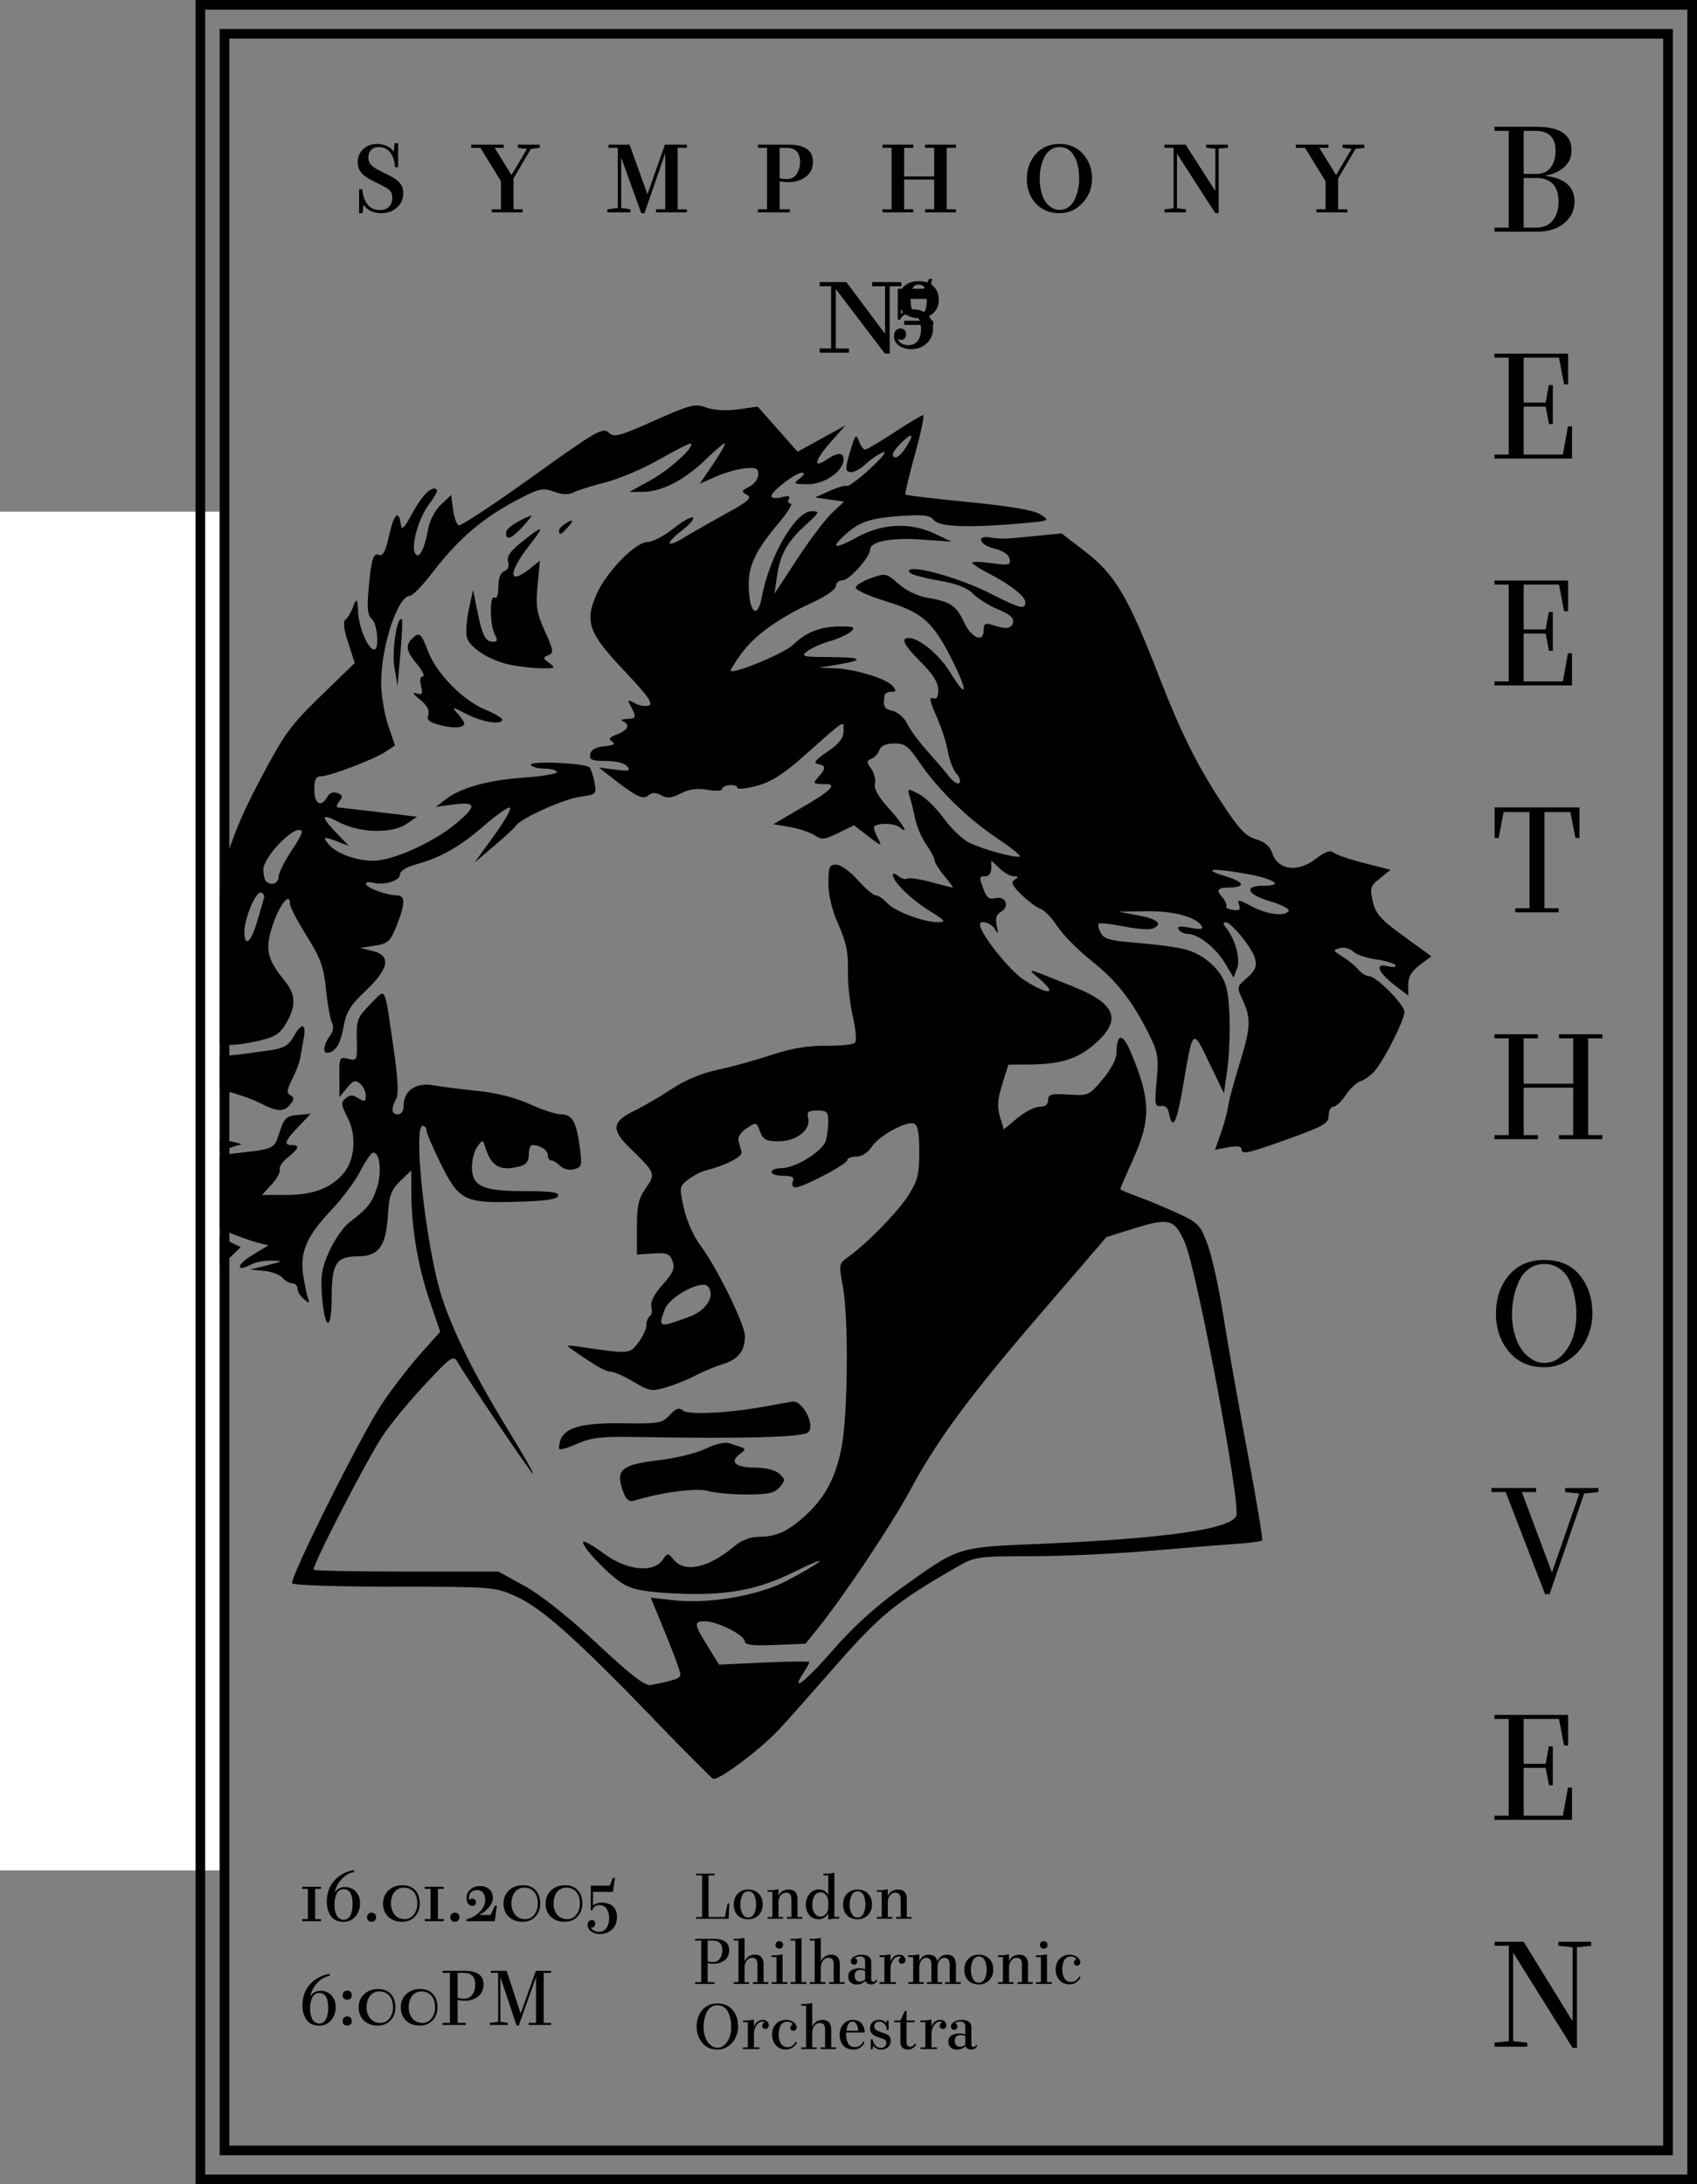 <svg width="703" height="905" viewBox="0 0 703 905" fill="none" xmlns="http://www.w3.org/2000/svg">
<rect x="0" y="0" width="703" height="905" fill="#808080" stroke="none"/>
<g clip-path="url(#clip0_114_13)">
<path d="M270.542 711.934C238.347 678.671 224.243 666.13 213.627 661.371C204.989 657.504 204.078 657.424 163.339 657.424C140.519 657.424 121.485 656.803 121.029 656.055C119.836 654.098 149.33 595.052 158.125 581.811C162.192 575.7 169.307 566.437 173.94 561.233L182.358 551.779L177.976 538.904C173.139 524.707 170.453 508.856 170.406 494.389L170.375 484.935L165.836 489.344C161.957 493.1 161.203 495.232 160.669 503.874C159.884 516.4 156.806 520.553 148.262 520.553C139.263 520.553 137.394 523.498 137.394 537.694C137.394 551.89 134.504 551.668 133.373 536.66C132.761 528.559 133.311 525.296 136.467 518.309C138.572 513.646 142.294 508.315 144.728 506.469C152.267 500.771 154.089 498.463 156.193 492.033C158.25 485.699 157.387 477.582 154.654 477.582C153.822 477.582 151.419 480.988 149.314 485.142C147.21 489.296 141.823 496.553 137.331 501.28C127.123 512.023 124.186 518.755 125.584 528.209C126.165 532.108 127.06 536.453 127.578 537.869C128.411 540.113 128.175 540.161 125.882 538.267C124.422 537.073 123.228 535.1 123.228 533.89C123.228 532.681 122.254 531.694 121.061 531.694C119.867 531.694 118.045 530.66 117.009 529.402C115.972 528.145 112.533 526.872 109.36 526.569L103.597 526.044L110.664 524.262C117.37 522.575 117.464 522.479 112.517 522.32C109.659 522.225 105.905 522.909 104.178 523.848C97.629 527.397 97.754 524.118 104.319 520.156L111.214 515.986L106.612 514.84C104.083 514.203 98.948 512.373 95.21 510.766C87.153 507.296 86.713 510.368 94.707 514.267L99.733 516.718L95.1 521.206C90.404 525.774 85.064 525.758 88.802 521.19C89.839 519.933 90.388 518.66 90.059 518.357C84.719 513.614 71.118 503.031 68.606 501.678C66.784 500.691 63.486 499.896 61.271 499.896C59.057 499.896 57.251 499.72 57.251 499.498C57.251 499.275 59.025 495.583 61.177 491.27C63.328 486.956 65.119 481.943 65.15 480.129C65.182 478.315 66.14 475.561 67.302 474.017C70.129 470.246 83.29 463.291 87.577 463.291C90.577 463.291 90.357 463.704 85.928 466.458C80.133 470.039 79.646 471.009 83.573 471.137C88.315 471.28 102.152 474.001 99.67 474.288C98.367 474.447 95.194 475.545 92.603 476.739L87.891 478.903L93.388 478.299C114.339 476.023 113.412 476.405 115.784 469.163C117.715 463.243 118.579 462.415 123.354 461.97L128.725 461.46L123.621 466.824C117.967 472.776 117.37 474.431 120.872 474.431C124.374 474.431 123.793 475.911 119.223 479.556C117.024 481.307 115.517 483.567 115.894 484.553C116.271 485.54 114.747 488.341 112.533 490.744L108.512 495.121H118.281C129.4 495.121 136.499 492.575 141.87 486.67C147.021 481.004 147.916 470.659 143.943 462.925C141.289 457.768 141.179 456.749 143.189 455.062C144.98 453.566 146.157 453.55 148.497 455.047C151.073 456.67 151.513 456.511 151.513 453.948C151.513 452.293 150.461 450.065 149.173 448.967C147.241 447.344 146.267 447.662 143.723 450.765L140.629 454.537L140.582 446.15C140.535 438.097 140.676 437.794 144.273 438.718C147.901 439.641 148.011 439.386 147.806 430.824C147.618 422.627 148.026 421.545 153.397 416.102C160.151 409.258 159.067 407.158 163.15 435.153C164.894 447.057 165.176 453.28 164.093 455.333C161.878 459.535 162.145 461.699 164.878 461.699C166.307 461.699 167.234 460.219 167.234 457.959C167.234 451.911 172.338 448.41 179.342 449.651C182.625 450.224 190.948 451.291 197.859 452.007C205.806 452.834 213.752 454.856 219.5 457.497C224.495 459.805 230.29 461.699 232.394 461.699C237.043 461.699 238.771 464.739 240.2 475.402C241.205 482.898 241.016 483.614 237.813 484.458C235.787 484.999 233.399 484.426 232.08 483.089C230.84 481.832 229.159 480.797 228.358 480.797C227.557 480.797 226.898 479.795 226.898 478.585C226.898 476.5 223.709 474.431 220.49 474.431C219.689 474.431 219.045 476.214 219.045 478.378C219.045 481.211 217.993 482.596 215.276 483.28C207.078 485.365 203.575 483.391 200.984 475.227C199.979 472.092 199.948 472.076 197.733 475.131C196.492 476.834 195.487 480.543 195.487 483.391C195.487 491.524 199.775 493.529 217.176 493.529C228.232 493.529 231.719 494.023 231.232 495.519C230.777 496.903 225.515 497.651 213.847 497.954C192.268 498.543 190.148 497.461 182.499 481.975C179.28 475.466 176.657 469.322 176.657 468.304C176.657 467.285 175.95 466.458 175.086 466.458C171.38 466.458 175.369 507.583 181.415 531.774C185.122 546.591 195 567.249 210.376 592.299C216.815 602.803 221.479 611.015 220.741 610.554C219.5 609.774 193.964 571.944 189.535 564.336C187.807 561.36 186.897 562.013 175.824 573.885C169.291 580.888 161.486 590.389 158.455 595.021C151.45 605.716 128.96 649.419 129.934 650.405C130.342 650.819 147.728 651.154 168.584 651.169H206.497L217.333 657.138C224.055 660.83 235.441 669.886 247.299 680.963C261.999 694.682 267.213 698.66 269.835 698.135C280.326 696.003 281.881 695.414 281.834 693.631C281.803 692.549 279.039 684.989 275.678 676.809L269.568 661.944L278.473 662.979C293.252 664.697 313.621 661.307 325.636 655.116C331.368 652.156 337.477 648.607 339.205 647.207C340.933 645.806 336.409 647.62 329.138 651.217C313.386 659.032 300.35 661.323 278.379 660.161C266.537 659.525 261.889 658.586 257.727 655.976C251.68 652.188 240.357 640.108 241.645 638.819C242.1 638.358 245.964 640.57 250.22 643.737C259.501 650.644 270.652 651.854 274.437 646.379C276.573 643.291 276.604 643.291 279.227 646.379C283.844 651.838 293.723 649.546 304.387 640.522C307.119 638.214 310.857 636.766 314.092 636.766C321.317 636.766 326.044 634.713 332.939 628.586C341.671 620.819 346.225 612.384 348.659 599.477C351.282 585.599 351.565 545.859 349.131 532.84C347.466 523.959 347.544 523.498 351.157 520.967C358.726 515.667 371.997 502.108 376.348 495.216C380.148 489.201 380.824 486.495 380.824 477.264C380.824 469.402 380.211 466.155 378.625 465.535C375.452 464.309 364.051 470.612 361.035 475.259C359.496 477.646 356.983 479.222 354.737 479.222C352.68 479.222 351 479.874 351 480.686C351 482.341 332.75 491.954 329.593 491.954C328.416 491.954 327.929 490.935 328.447 489.567C329.138 487.768 328.164 487.179 324.474 487.179C321.788 487.179 319.589 486.463 319.589 485.588C319.589 484.712 321.474 483.996 323.767 483.996C329.593 483.996 340.98 476.866 342.142 472.505C342.676 470.516 343.116 466.903 343.116 464.5C343.131 460.728 342.503 460.123 338.577 460.123C334.855 460.123 334.164 460.681 334.792 463.163C336.048 468.033 330.033 472.856 322.683 472.856C317.359 472.856 316.118 472.219 314.846 468.829C313.37 464.898 313.244 464.866 309.271 467.492C306.868 469.084 305.502 471.216 305.926 472.712C306.318 474.097 306.9 476.182 307.214 477.328C307.748 479.238 300.398 482.978 292.058 485.047C290.315 485.476 287.174 487.132 285.101 488.723C281.41 491.54 281.363 491.874 283.295 500.58C284.457 505.816 287.362 512.341 290.315 516.272C297.052 525.264 308.596 548.819 308.596 553.593C308.596 559.737 305.894 563.19 299.581 565.148C296.33 566.15 291.21 568.283 288.179 569.891C285.148 571.498 279.73 573.694 276.117 574.777C270.024 576.607 269.05 576.432 262.485 572.548C258.606 570.241 254.334 568.347 253.015 568.347C250.895 568.347 247.141 566.198 236.933 559.148C234.342 557.365 234.656 557.206 239.493 557.922C260.805 561.058 260.726 561.074 264.354 556.379C266.223 553.959 267.762 550.697 267.762 549.121C267.762 547.546 268.406 545.843 269.191 545.349C269.977 544.856 270.259 543.105 269.835 541.434C269.333 539.477 270.966 536.262 274.5 532.283C278.913 527.317 279.683 525.471 278.599 522.543C277.452 519.455 276.29 518.994 270.558 519.36L263.852 519.79V508.649C263.852 499.514 264.511 496.569 267.527 492.272C271.689 486.352 271.516 485.906 261.135 475.864C253.094 468.097 253.424 464.787 262.674 460.283C266.773 458.277 273.903 454.123 278.505 451.052C283.766 447.535 290.755 444.638 297.335 443.237C303.099 442.012 313.103 439.259 319.589 437.094C327.74 434.389 334.698 433.211 342.126 433.29C348.031 433.354 353.465 432.797 354.188 432.033C354.926 431.285 354.502 426.367 353.277 421.115C352.036 415.863 351.125 407.269 351.267 402.017C351.439 394.744 350.513 390.24 347.34 383.126C344.67 377.126 343.178 370.998 343.178 366.017C343.178 359.221 343.587 358.25 346.429 358.25C348.235 358.25 352.193 361.067 355.318 364.616C358.412 368.118 361.789 370.982 362.81 370.982C363.831 370.982 365.904 372.367 367.427 374.07C370.568 377.587 382.583 382.139 388.598 382.091C392.116 382.059 391.644 381.439 384.781 377.189C377.164 372.463 369.893 365.253 369.861 362.436C369.861 361.672 370.882 361.911 372.139 362.977C373.395 364.028 375.044 364.521 375.798 364.043C376.552 363.566 380.996 364.218 385.676 365.476C390.357 366.733 394.424 367.783 394.723 367.783C395.021 367.783 393.419 365.603 391.189 362.913C388.959 360.224 387.121 357.279 387.121 356.388C387.121 355.497 385.598 352.6 383.729 349.943C381.86 347.285 379.803 342.526 379.143 339.359C378.484 336.192 377.447 331.99 376.866 330.049C375.814 326.579 375.892 326.547 380.588 328.935C383.226 330.271 387.907 334.823 390.969 339.072C394.032 343.306 398.837 347.874 401.649 349.226C407.679 352.123 421.484 355.815 422.489 354.797C422.882 354.399 418.453 350.913 412.658 347.03C400.675 339.009 388.472 327.009 380.776 315.693C376.206 308.977 374.809 307.958 370.301 308.054C366.909 308.117 364.804 309.072 364.27 310.791C363.815 312.239 362.354 313.847 361.051 314.356C358.946 315.168 358.931 315.693 360.941 318.59C362.197 320.404 362.873 323.221 362.464 324.844C361.962 326.786 363.925 330.224 368.134 334.871C374.18 341.523 376.929 346.346 372.61 342.717C370.348 340.823 362.009 340.95 362.009 342.892C362.009 343.608 362.826 345.757 363.846 347.667C365.464 350.722 364.961 350.579 359.732 346.537L353.779 341.937L347.277 345.136C341.576 347.937 340.367 348.065 337.477 346.107C335.656 344.882 331.07 343.354 327.285 342.685L320.39 341.492L334.525 333.216C343.927 327.709 346.592 324.94 342.519 324.908C336.676 324.876 336.504 324.733 338.985 321.964C342.283 318.271 342.252 317.285 338.828 316.568C336.771 316.139 337.76 314.865 342.754 311.46C347.654 308.133 349.429 305.873 349.429 302.913C349.429 298.314 351.031 297.295 332.687 313.529C324.395 320.866 319.338 324.049 313.449 325.608C309.051 326.786 305.455 327.136 305.455 326.388C305.455 325.64 304.041 325.147 302.314 325.274C300.586 325.401 299.173 326.133 299.173 326.913C299.173 327.693 296.408 327.836 293.032 327.247C288.76 326.515 285.415 326.977 282.023 328.744C278.269 330.717 276.416 330.892 273.934 329.539C271.563 328.25 270.134 328.282 268.5 329.635C266.27 331.513 263.161 329.889 252.057 321.12L248.131 318.017L254.884 318.892C260.569 319.624 261.339 319.417 259.8 317.523C258.716 316.202 255.073 315.279 250.974 315.279C245.163 315.279 244.079 314.802 244.503 312.494C244.849 310.616 246.78 309.534 250.408 309.184C254.209 308.818 255.151 308.261 253.596 307.29C251.9 306.224 252.387 305.539 255.669 304.266C260.208 302.515 261.213 300.144 257.978 298.823C256.894 298.377 257.601 297.964 259.549 297.9C263.569 297.757 263.742 297.231 261.386 292.775C259.847 289.847 259.988 289.735 263.082 291.406C264.935 292.409 267.558 292.823 268.893 292.298C270.715 291.582 268.171 288.032 258.653 277.99C243.828 262.329 242.132 257.682 247.094 246.287C251.146 236.992 263.286 224.547 268.296 224.547C270.354 224.547 275.112 222.08 278.866 219.072C282.619 216.064 286.279 213.979 287.017 214.441C287.755 214.902 285.87 217.178 282.839 219.518C275.505 225.152 275.678 227.38 283.106 222.876C286.341 220.918 294.194 216.43 300.555 212.929C310.103 207.677 311.642 206.292 309.428 205.035C307.009 203.666 307.104 203.316 310.433 201.645C312.459 200.626 314.124 198.366 314.124 196.647C314.124 194.021 313.229 193.592 308.627 194.037C305.596 194.324 300.146 195.883 296.503 197.507L289.875 200.451L295.356 192.382C298.372 187.942 300.586 184.059 300.288 183.756C299.989 183.454 296.346 186.494 292.2 190.52C283.483 198.971 274.06 203.793 266.223 203.809H260.726L269.364 199.051C277.358 194.642 287.692 185.316 286.232 183.82C285.886 183.47 280.138 186.334 273.463 190.186C266.789 194.037 256.596 198.398 250.816 199.862C245.037 201.326 239.038 203.22 237.467 204.064C235.582 205.067 232.913 204.955 229.552 203.73C225.06 202.09 223.505 202.377 215.982 206.228C200.23 214.329 190.21 222.796 178.808 237.677C174.961 242.706 170.94 246.828 169.872 246.828C164.768 246.828 157.811 267.916 157.905 283.115C157.936 288.112 159.24 295.942 160.795 300.526L163.637 308.865L159.837 311.396C154.937 314.659 136.624 321.645 132.997 321.645C130.861 321.645 130.201 322.934 130.201 327.216C130.201 333.168 133.059 334.728 135.588 330.16C136.514 328.489 138.038 327.916 139.765 328.584C141.98 329.444 142.137 330.08 140.551 332.006C139.483 333.311 139.231 334.441 139.985 334.537C140.739 334.632 143.833 334.966 146.848 335.301C149.88 335.635 156.947 336.478 162.554 337.163L172.762 338.42L168.302 341.444C162.349 345.486 149.126 345.152 140.598 340.744C132.949 336.781 132.604 338.022 139.389 345.136L144.493 350.484L140.064 348.781C134.112 346.489 133.515 346.632 136.043 349.72C139.216 353.587 147.414 356.643 154.67 356.643C162.569 356.643 179.452 349.083 188.703 341.396C197.639 333.98 197.498 332.07 188.059 333.327L180.599 334.314L184.321 331.401C190.65 326.436 201.958 323.253 217.066 322.186C225.029 321.614 231.169 320.547 230.714 319.799C230.258 319.051 227.856 318.446 225.358 318.446C222.861 318.446 220.427 317.778 219.924 316.95C218.809 315.136 242.603 316.123 244.236 317.969C244.849 318.669 245.775 321.47 246.278 324.208C247.173 329.062 247.032 329.189 240.231 330.144C233.415 331.083 215.496 339.2 213.705 342.144C213.203 342.956 209.151 346.728 204.69 350.5L196.587 357.375L204.643 346.266C209.072 340.155 212.025 334.919 211.208 334.632C210.376 334.346 205.633 337.656 200.654 342.017C190.713 350.706 182.531 355.354 172.354 358.139C168.427 359.205 165.695 360.892 165.695 362.261C165.695 364.919 159.24 366.956 154.67 365.746C152.958 365.285 151.56 365.508 151.56 366.208C151.56 367.752 160.245 370.982 164.36 370.982C168.003 370.982 167.972 374.356 164.234 383.715C161.674 390.113 160.732 390.972 155.298 391.815L149.204 392.754L154.308 393.996C162.13 395.906 161.219 401.285 151.529 410.468C145.011 416.643 143.409 419.269 142.278 425.683C141.038 432.67 138.807 436.139 135.462 436.203C133.562 436.235 134.19 432.495 136.624 429.248C138.069 427.322 138.383 425.317 137.52 423.678C136.781 422.261 135.666 416.102 135.054 409.975C134.112 400.601 132.839 397.083 127.044 387.805C123.259 381.741 120.15 375.837 120.15 374.675C120.15 367.624 113.349 378.797 111.465 388.951C110.365 394.919 111.905 399.041 118.03 406.505C122.553 412.012 122.694 416.85 118.579 423.916C116.035 428.293 113.93 429.662 107.46 431.174C97.519 433.497 91.017 433.545 86.918 431.317C82.096 428.707 81.138 431.285 85.567 434.93C89.635 438.272 90.027 438.272 111.308 435.248C117.527 434.373 119.459 433.306 121.516 429.63C124.924 423.566 126.997 423.869 125.819 430.251C125.301 433.099 124.626 436.855 124.327 438.606C124.029 440.357 122.537 444.208 121.029 447.168C118.846 451.434 118.689 452.818 120.291 453.805C121.924 454.824 121.909 455.54 120.244 457.577C117.574 460.824 115.03 460.744 107.915 457.131C104.712 455.508 98.822 453.375 94.833 452.389C90.844 451.402 86.431 450.145 85.017 449.604C83.305 448.935 82.457 449.46 82.457 451.163C82.457 452.627 81.17 453.726 79.411 453.726C76.788 453.726 76.489 454.521 77.306 459.551C77.924 463.423 76.584 465.031 73.286 464.373C68.731 463.45 68.087 463.864 65.15 469.688C62.7 474.543 61.051 476.007 57.989 476.007C54.188 476.007 54.11 475.848 56.45 472.474C60.046 467.269 59.481 462.543 54.973 460.092C52.806 458.914 51.047 457.354 51.047 456.606C51.047 455.858 53.591 448.951 56.701 441.232C61.821 428.564 63.014 426.861 69.187 423.439C74.636 420.415 76.112 418.68 76.489 414.813C76.866 410.898 77.762 409.863 81.107 409.481C84.373 409.099 85.08 408.32 84.436 405.853C83.996 404.118 84.672 401.476 85.975 399.98C87.452 398.261 88.677 392.229 89.273 383.715C90.86 361.115 95.194 346.839 107.633 323.253C117.747 304.075 120.291 300.558 132.918 288.319L146.958 274.696L144.226 266.245C142.357 260.483 142.011 257.443 143.158 256.695C144.069 256.091 145.576 253.449 146.503 250.823C147.613 247.661 148.215 248.377 148.309 252.971C148.435 259.56 152.424 269.125 155.047 269.125C157.214 269.125 156.366 258.446 154.041 256.489C152.408 255.12 152.015 252.191 152.565 245.555C153.712 231.82 154.544 228.923 157.025 229.894C158.627 230.515 159.742 228.382 161.14 222.08C163.15 213.008 165.114 210.923 165.993 216.987C166.417 219.963 167.265 219.183 171.019 212.308C175.118 204.796 179.123 201.024 181.007 202.918C181.4 203.316 179.923 206.037 177.725 208.95C173.343 214.775 170.123 226.266 172.008 229.369C173.563 231.931 175.872 227.555 177.364 219.199C177.992 215.634 180.238 211.385 182.672 209.077L186.881 205.098L187.666 211.114C188.106 214.425 189.189 217.369 190.085 217.671C190.98 217.974 204.706 208.886 220.584 197.491C246.812 178.663 249.686 176.992 252.073 179.188C254.444 181.353 256.298 180.875 271.045 174.302C286.012 167.618 287.833 167.157 292.592 168.859C295.812 170.005 300.853 170.292 305.832 169.592L313.888 168.478L322.149 177.82L330.41 187.162L340.32 181.719L350.23 176.276L344.341 182.913C337.54 190.568 336.535 194.356 342.315 190.52C347.183 187.289 349.445 187.257 349.445 190.409C349.445 195.231 341.576 200.674 334.682 200.626C328.667 200.578 328.447 200.419 331.29 198.239C333.237 196.743 333.567 195.899 332.216 195.899C329.531 195.899 319.589 203.507 319.589 205.56C319.589 206.435 321.395 206.642 323.751 206.037C326.672 205.289 327.583 205.512 326.798 206.801C326.185 207.804 326.515 208.632 327.536 208.632C328.557 208.632 326.233 212.388 322.369 216.987C313.229 227.857 310.166 234.096 310.166 241.847C310.166 253.735 313.763 257.3 315.632 247.242C318.725 230.515 329.562 211.815 336.158 211.815C339.786 211.815 339.645 212.149 333.614 217.655C325.981 224.642 323.154 229.799 321.819 239.093L320.83 246.016L330.19 231.693C335.342 223.815 341.828 215.22 344.608 212.594L349.665 207.82L343.65 206.96L337.634 206.101L343.697 203.395C347.026 201.899 350.246 200.992 350.827 201.358C351.408 201.724 355.758 198.51 360.47 194.196C365.181 189.883 367.631 186.812 365.904 187.385C364.176 187.958 360.894 190.154 358.601 192.287C356.308 194.419 353.402 195.931 352.13 195.629C350.104 195.151 350.12 194.101 352.162 187.13C354.235 180.08 354.643 179.586 355.821 182.753C356.559 184.727 357.706 186.318 358.381 186.303C359.056 186.287 364.49 183.056 370.474 179.141C376.442 175.226 381.829 172.011 382.426 172.011C383.022 172.011 381.499 179.3 379.033 188.196C376.568 197.093 374.793 204.637 375.107 204.939C375.405 205.242 387.247 206.642 401.413 208.043C419.003 209.777 428.41 211.417 431.096 213.183C434.959 215.73 434.865 215.793 424.028 216.764C401.931 218.77 389.242 218.356 386.949 215.571C385.205 213.438 382.677 213.136 372.814 213.82C360.376 214.679 355.821 216.271 349.806 221.825C343.838 227.332 345.848 227.634 354.989 222.621C365.605 216.796 377.164 216.303 387.498 221.236L394.173 224.419L381.609 223.544C369.045 222.669 360.407 224.388 360.407 227.762C360.407 230.881 351.816 240.446 349.021 240.446C347.513 240.446 346.272 241.512 346.272 242.817C346.272 244.186 342.016 247.146 336.158 249.836C322.291 256.218 312.412 263.38 306.9 271.083C304.355 274.648 302.455 277.735 302.675 277.958C304.088 279.343 324.929 270.653 328.525 267.184C334.054 261.836 339.959 259.56 348.267 259.56C353.811 259.56 354.439 259.878 352.476 261.693C351.204 262.871 347.34 264.637 343.869 265.624C340.399 266.611 336.158 268.505 334.446 269.81C331.604 271.99 332.389 272.197 343.775 272.245C357.454 272.292 358.522 273.406 346.806 275.396L339.189 276.685L345.581 276.876C353.889 277.115 367.333 281.205 369.814 284.229C371.416 286.17 371.306 286.616 369.217 286.616C367.82 286.616 366.563 287.332 366.438 288.208C365.747 292.839 366.218 293.714 369.814 294.574C371.982 295.083 374.667 297.438 375.782 299.81C376.913 302.165 380.557 307.163 383.886 310.887C387.216 314.611 391.362 319.449 393.089 321.645C394.817 323.842 396.764 325.099 397.408 324.446C398.052 323.794 397.502 322.011 396.168 320.468C394.848 318.924 393.262 314.802 392.665 311.3C392.068 307.799 389.917 301.226 387.891 296.674C385.237 290.722 384.828 288.669 386.43 289.29C388.017 289.91 388.66 288.908 388.66 285.836C388.66 282.765 386.525 279.375 381.593 274.457C374.432 267.295 372.94 264.351 376.489 264.367C380.886 264.367 389.116 271.242 393.702 278.722C400.314 289.513 401.225 287.38 395.241 275.125C386.807 257.857 382.598 253.958 367.301 249.231C359.543 246.828 354.141 244.345 354.486 243.311C354.8 242.34 357.768 240.589 361.067 239.427C366.815 237.406 367.286 237.518 372.233 241.926C375.311 244.664 380.148 246.987 384.2 247.672C393.67 249.263 396.136 250.886 399.261 257.634C402.402 264.382 407.491 266.579 407.491 261.184C407.491 258.367 408.103 257.969 411.025 258.924C416.867 260.817 419.128 260.515 419.678 257.81C420.039 256.027 418.123 254.388 413.506 252.51C409.831 251.014 405.151 248.117 403.141 246.064C400.565 243.454 396.215 241.783 388.566 240.478C382.567 239.459 377.274 237.963 376.787 237.168C374.227 232.982 396.592 238.886 410.852 246.175C422.568 252.16 424.767 252.685 424.767 249.55C424.767 247.083 418.626 242.26 409.407 237.486C405.763 235.608 402.779 233.65 402.779 233.141C402.779 232.632 406.376 232.727 410.773 233.348C417.982 234.351 418.72 234.175 418.218 231.565C417.872 229.719 415.516 228.16 411.716 227.236C405.795 225.82 404.271 221.746 410.004 222.653C414.762 223.417 415.516 223.401 427.955 222.175L439.796 221.014L449.942 228.844C461.846 238.043 467.375 247.369 479.719 279.2C489.283 303.852 495.707 316.775 506.716 333.534C513.312 343.576 516.139 346.521 520.332 347.746C524.007 348.813 526.08 350.627 527.148 353.73C529.488 360.558 537.686 361.561 544.974 355.927C548.916 352.871 551.083 352.107 552.449 353.253C553.502 354.144 559.25 356.118 565.202 357.63L576.038 360.383L571.657 363.916C567.636 367.163 567.401 367.974 568.688 373.545C569.882 378.638 571.971 380.993 581.535 387.932L592.953 396.24L588.163 399.837C584.755 402.383 583.373 404.754 583.373 407.985V412.537L578.017 408.399C570.824 402.845 569.285 398.914 574.861 400.33C577.154 400.919 578.551 400.744 578.064 399.932C577.578 399.136 573.95 398.054 569.992 397.497C566.034 396.94 561.778 395.476 560.553 394.235C559.328 392.993 556.862 392.357 555.072 392.834C552.025 393.646 552.088 393.853 556.219 396.415C558.637 397.911 561.59 400.33 562.768 401.778C563.945 403.227 565.862 404.42 567.024 404.42C570.118 404.42 581.818 416.213 581.818 419.333C581.818 422.452 573.588 438.909 569.599 443.603C568.013 445.466 565.343 447.423 563.663 447.964C561.982 448.505 559.203 451.1 557.475 453.741C555.747 456.367 553.454 458.516 552.371 458.532C551.287 458.532 550.408 460.187 550.408 462.208C550.408 465.423 548.397 466.601 534.059 471.757C516.516 478.076 514.286 478.553 514.286 475.975C514.286 474.94 512.228 474.702 508.805 475.354L503.324 476.405L505.774 469.466C507.124 465.646 508.459 460.665 508.758 458.389C509.056 456.113 511.129 448.378 513.375 441.2C518.134 425.906 518.353 421.975 514.851 414.479C512.276 408.972 512.291 408.892 516.61 405.136C520.003 402.176 520.741 400.457 519.971 397.338C518.872 392.882 510.171 382.139 507.674 382.139C506.653 382.139 506.7 382.903 507.8 384.256C511.663 388.983 513.956 397.243 512.495 401.158L511.035 405.057L507.47 399.089C503.669 392.691 496.351 386.945 492.016 386.929C490.555 386.929 488.859 386.102 488.262 385.099C487.461 383.794 488.812 383.603 493.037 384.399C497.34 385.211 498.612 385.02 497.78 383.667C495.471 379.879 485.985 377.364 474.709 377.555L463.276 377.746L471.521 379.274C479.687 380.786 482.012 382.967 477.347 384.781C476.012 385.29 470.641 384.861 465.411 383.826C460.182 382.792 455.549 382.282 455.14 382.696C454.732 383.11 455.109 384.845 456.004 386.548C457.339 389.094 460.04 389.81 471.411 390.701C478.996 391.29 487.823 392.5 491.042 393.375C499.13 395.587 506.056 401.938 507.972 408.908C509.794 415.545 509.888 433.147 508.177 445.02L507.03 452.978L500.952 440.373C493.932 425.826 494.262 425.508 489.88 451.1C487.399 465.63 485.64 468.654 484.179 460.935C483.802 458.962 482.546 457.927 480.865 458.23C478.447 458.659 478.258 457.561 479.153 447.821C480.049 438.001 479.735 436.092 475.824 428.245C469.024 414.606 462.537 406.346 451.921 397.895C446.518 393.598 440.252 387.232 437.99 383.778C435.729 380.309 432.619 377.078 431.096 376.585C429.572 376.091 426.023 373.481 423.243 370.776C419.285 366.94 418.642 365.555 420.306 364.489C422.05 363.375 421.987 363.104 419.992 363.089C418.642 363.089 415.987 361.608 414.103 359.826L410.663 356.579V359.826C410.663 361.656 409.627 363.073 408.308 363.073C405.512 363.073 405.496 363.232 407.554 368.723C408.763 371.953 409.941 372.781 412.359 372.128C416.553 371.014 418.469 375.614 414.7 377.746C412.736 378.86 412.234 380.468 412.909 383.524C413.679 386.977 413.553 387.248 412.171 384.956C410.648 382.41 405.952 380.977 405.952 383.046C405.952 386.786 418.202 402.144 424.327 406.091C434.033 412.33 438.336 412.266 431.08 405.996C424.971 400.712 424.091 400.521 445.089 408.988C463.087 416.245 465.05 423.264 452.015 433.8C445.592 438.988 438.587 440.978 426.368 441.057L417.731 441.121L415.186 449.253C413.239 455.476 413.019 458.643 414.244 462.67L415.846 467.954L421.468 463.259C424.562 460.681 428.693 458.564 430.656 458.564C433.012 458.564 434.221 457.609 434.221 455.779C434.221 453.407 435.462 453.073 442.623 453.519C450.821 454.044 451.167 453.885 456.758 447.264C460.087 443.317 462.506 438.765 462.522 436.394C462.569 428.07 465.035 427.816 468.38 435.789C476.672 455.492 476.876 463.657 469.558 479.954C466.542 486.67 464.061 492.399 464.061 492.67C464.061 492.941 467.422 494.373 471.521 495.869C475.62 497.349 483.048 500.453 488.011 502.744C496.398 506.628 497.261 507.535 500.293 515.715C502.083 520.553 505.004 533.859 506.794 545.27C508.585 556.681 513.092 582.113 516.799 601.801C520.505 621.472 523.238 637.896 522.861 638.278C522.484 638.66 518.102 639.249 513.139 639.583C508.177 639.917 491.969 641.222 477.143 642.496C462.302 643.769 439.812 644.803 427.169 644.803C405.167 644.803 403.847 644.994 396.811 649.021C370.631 664.061 364.632 668.994 344.309 692.278C335.451 702.416 325.73 713.366 322.715 716.597C315.098 724.745 298.686 737.111 295.513 737.111C295.121 737.111 283.891 725.828 270.558 712.045L270.542 711.934ZM345.409 683.286C353.198 674.326 362.935 665.477 372.688 658.474C397.487 640.681 396.089 641.143 430.279 639.695C482.483 637.498 510.045 633.583 512.134 628.045C514.05 623 495.817 526.267 490.791 514.713C486.629 505.179 484.211 504.479 470.233 508.856L458.344 512.58L431.316 544.012C401.272 578.946 388.519 596.214 376.882 617.732C369.202 631.928 349.617 661.26 339.032 674.406L333.692 681.042L321.128 681.567C311.957 681.949 308.564 681.567 308.564 680.135C308.564 677.509 297.178 671.748 291.98 671.748C287.221 671.748 287.378 672.814 293.723 683L297.9 689.716L316.59 688.841C326.861 688.363 335.279 688.284 335.279 688.666C335.279 689.048 334.132 691.132 332.734 693.297C327.253 701.78 333.928 696.512 345.409 683.286ZM285.792 545.493C292.812 542.898 296.581 536.421 293.11 532.904C290.456 530.214 277.358 537.28 275.426 542.437C272.505 550.219 272.788 550.299 285.792 545.477V545.493ZM82.018 479.556C82.442 478.267 81.735 477.948 80.023 478.617C78.562 479.19 76.835 478.744 76.144 477.63C75.296 476.246 73.631 477.821 70.804 482.707C68.543 486.606 66.705 490.346 66.705 491.015C66.705 492.766 81.264 481.895 82.018 479.572V479.556ZM61.994 453.71C58.947 451.72 57.282 451.72 57.282 453.71C57.282 454.585 58.868 455.285 60.816 455.269C63.674 455.253 63.894 454.951 61.994 453.71ZM71.825 445.577C70.898 441.964 68.527 441.646 67.27 444.972C66.077 448.107 69.893 453.041 71.48 450.415C72.092 449.397 72.249 447.216 71.825 445.561V445.577ZM106.565 381.693C107.884 377.094 109.172 372.685 109.423 371.874C109.674 371.078 109.093 370.139 108.12 369.821C106.031 369.12 101.241 380.436 101.241 386.102C101.241 392.802 104.036 390.479 106.549 381.693H106.565ZM533.854 377.428C534.341 376.616 530.808 374.786 525.986 373.37C516.485 370.569 515.071 366.956 523.473 366.972C532.52 367.004 527.62 363.98 515.134 361.847C501.47 359.508 497.984 360.112 507.862 363.12C515.841 365.539 516.17 367.752 508.553 367.752C504.732 367.752 503.816 368.866 505.805 371.094C507.454 372.94 508.444 374.914 508.004 375.471C507.58 376.028 508.805 376.728 510.752 376.998C513.485 377.396 514.05 376.919 513.281 374.85C512.417 372.558 513.108 372.638 518.385 375.471C524.855 378.924 532.347 379.863 533.854 377.412V377.428ZM115.391 363.359C115.391 361.815 117.888 356.802 120.935 352.218C125.27 345.693 125.914 343.879 123.888 343.879C119.82 343.879 109.109 355.672 109.109 360.144C109.109 362.293 109.58 364.521 110.161 365.11C112.219 367.195 115.391 366.128 115.391 363.359ZM375.123 185.586C378.813 179.873 378.232 178.854 373.741 183.135C369.736 186.955 368.715 189.502 371.196 189.502C371.966 189.502 373.725 187.735 375.123 185.586ZM258.308 618.432C254.743 608.93 257.036 606.877 273.448 604.936C280.232 604.14 288.744 602.007 292.372 600.225C296 598.442 300.225 597.392 301.795 597.901C303.366 598.411 305.706 599.174 306.994 599.588C308.957 600.225 308.863 600.702 306.444 602.517C302.078 605.779 304.732 608.087 312.852 608.087C317.249 608.087 321.175 609.074 322.84 610.602C325.384 612.941 325.4 613.339 323.013 616.172C320.924 618.639 318.333 619.228 309.381 619.228C303.303 619.228 296.016 618.559 293.189 617.732C288.572 616.395 273.934 618.32 262.627 621.79C260.695 622.379 259.407 621.392 258.308 618.448V618.432ZM231.609 600.161C231.609 592.108 238.394 589.418 257.931 589.721C272.866 589.944 274.28 589.705 277.421 586.315C280.028 583.498 281.3 583.068 282.949 584.453C285.195 586.347 302.204 585.472 317.202 582.702C321.521 581.907 326.468 581.015 328.18 580.745C332.342 580.06 337.666 590.023 334.933 593.365C333.158 595.53 308.8 596.198 261.951 595.387C248.916 595.164 244.644 595.705 238.786 598.331C234.844 600.098 231.609 600.925 231.609 600.177V600.161ZM182.483 300.478C177.788 299.3 176.735 298.393 177.426 296.149C178.023 294.255 176.861 292.155 173.94 289.831C171.144 287.603 170.626 286.68 172.495 287.284C174.961 288.08 175.259 287.603 174.427 284.229C173.814 281.762 174.097 280.234 175.181 280.234C176.139 280.234 175.086 278.038 172.856 275.332C168.349 269.905 167.862 267.486 170.673 264.637C173.657 261.613 174.474 262.266 177.348 269.905C180.772 278.977 191.702 290.133 200.921 293.985C204.832 295.608 208.036 297.486 208.036 298.139C208.036 300.494 199.948 299.269 193.446 295.942C187.195 292.727 186.975 292.712 189.582 295.672C191.09 297.391 192.331 299.205 192.331 299.698C192.331 301.592 188.169 301.926 182.468 300.494L182.483 300.478ZM163.386 276.494C162.255 269.634 164.564 254.722 166.464 256.664C166.794 256.998 166.527 263.332 165.867 270.749L164.674 284.229L163.386 276.51V276.494ZM210.548 275.268C202.225 273.295 194.466 268.202 193.383 264.016C192.896 262.123 193.273 256.934 194.231 252.494L195.974 244.409L197.733 253.162C199.79 263.364 201.094 265.894 204.266 265.894C206.073 265.894 206.23 265.21 204.957 262.823C202.837 258.828 202.806 246.287 204.895 247.592C205.821 248.181 206.465 246.335 206.465 243.088C206.465 239.571 207.345 237.247 208.931 236.642C210.47 236.038 211.051 234.589 210.486 232.775C209.842 230.69 211.271 228.51 215.48 225.104C225.327 217.162 226.034 217.337 219.249 226.027C210.36 237.422 210.533 242.786 219.563 235.592L223.647 232.329L222.704 242.547C221.888 251.348 222.312 253.99 225.751 261.597C229.348 269.539 229.489 270.542 227.133 271.465C224.777 272.388 224.824 272.722 227.573 274.759C230.368 276.844 230.054 277.019 223.647 276.876C219.815 276.78 213.909 276.064 210.533 275.253L210.548 275.268ZM209.622 220.807C209.622 218.992 213.438 216.303 219.83 213.629C220.694 213.263 219.328 215.22 216.783 217.958C211.821 223.321 209.622 224.197 209.622 220.807ZM231.609 219.804C231.609 218.961 233.195 217.417 235.143 216.382C237.488 215.141 237.671 215.65 235.692 217.91C232.363 221.698 231.609 222.048 231.609 219.788V219.804Z" fill="black"/>
</g>
<rect y="212" width="91" height="563" fill="white"/>
<rect x="83" y="2" width="618" height="901" stroke="black" stroke-width="4"/>
<rect x="93" y="14" width="598" height="877" stroke="black" stroke-width="4"/>
<path d="M636.834 96H619.1V94.326H624.991V54.208H619.1V52.533H636.462C646.177 52.533 651.034 55.758 651.034 62.206C651.034 65.1 650 67.456 647.933 69.275C645.866 71.094 643.345 72.231 640.369 72.686V72.934C643.676 73.223 646.487 74.194 648.801 75.848C651.116 77.791 652.274 80.312 652.274 83.413C652.274 86.141 651.488 88.497 649.918 90.481C648.388 92.424 646.487 93.83 644.213 94.698C641.939 95.566 639.48 96 636.834 96ZM631.192 94.326H636.276C639.335 94.326 641.65 93.334 643.221 91.35C644.833 89.365 645.639 86.802 645.639 83.661C645.639 77.047 642.518 73.74 636.276 73.74H631.192V94.326ZM631.192 72.066H636.276C639.046 72.066 641.092 71.177 642.415 69.399C643.738 67.622 644.399 65.286 644.399 62.392C644.399 56.936 641.567 54.208 635.904 54.208H631.192V72.066ZM651.22 190H619.1V188.326H624.991V148.208H619.1V146.533H649.608V159.245H647.933L645.825 148.208H631.192V166.81H640.307L641.609 159.555H643.283V175.676H641.671L640.307 168.484H631.192V188.326H647.437L649.546 176.669H651.22V190ZM651.22 284H619.1V282.326H624.991V242.208H619.1V240.533H649.608V253.245H647.933L645.825 242.208H631.192V260.81H640.307L641.609 253.555H643.283V269.676H641.671L640.307 262.484H631.192V282.326H647.437L649.546 270.669H651.22V284ZM620.837 347.183H619.162V334.533H654.32V347.183H652.646L650.538 336.456H639.811V376.326H645.701V378H627.719V376.326H633.61V336.456H622.883L620.837 347.183ZM663.807 430.208H657.916V470.326H663.807V472H645.825V470.326H651.716V450.67H631.192V470.326H637.082V472H619.1V470.326H624.991V430.208H619.1V428.533H637.082V430.208H631.192V448.996H651.716V430.208H645.825V428.533H663.807V430.208ZM639.749 566.496C633.589 566.496 628.711 564.346 625.115 560.047C621.519 555.748 619.72 550.519 619.72 544.36C619.72 537.952 621.498 532.64 625.053 528.424C628.649 524.166 633.548 522.037 639.749 522.037C646.073 522.037 650.972 524.146 654.444 528.362C657.916 532.578 659.653 537.87 659.653 544.236C659.653 548.039 658.826 551.635 657.172 555.025C655.56 558.373 653.204 561.122 650.104 563.272C647.003 565.421 643.552 566.496 639.749 566.496ZM639.749 523.712C637.31 523.712 635.16 524.394 633.3 525.758C631.481 527.122 630.096 528.899 629.145 531.09C628.195 533.24 627.492 535.451 627.037 537.725C626.582 539.999 626.355 542.272 626.355 544.546C626.355 548.307 627.016 551.925 628.339 555.397C629.703 558.828 631.77 561.412 634.54 563.148C636.111 564.181 637.847 564.698 639.749 564.698C642.766 564.698 645.35 563.499 647.499 561.101C649.649 558.704 651.158 555.872 652.026 552.607C652.687 550.25 653.018 547.563 653.018 544.546C653.018 542.189 652.811 539.895 652.398 537.663C651.984 535.431 651.302 533.219 650.352 531.028C649.442 528.837 648.057 527.081 646.197 525.758C644.378 524.394 642.229 523.712 639.749 523.712ZM648.367 618.208V616.533H662.133V618.208L656.242 618.828L641.919 660.496H640.059L623.751 618.208H617.86V616.533H636.338V618.208H630.448L642.911 651.567L654.258 618.828L648.367 618.208ZM651.22 754H619.1V752.326H624.991V712.208H619.1V710.533H649.608V723.245H647.933L645.825 712.208H631.192V730.81H640.307L641.609 723.555H643.283V739.676H641.671L640.307 732.484H631.192V752.326H647.437L649.546 740.669H651.22V754ZM632.68 848H619.162V846.326L625.053 845.706V806.208H619.162V804.533H631.192L651.468 837.459V806.828L645.577 806.208V804.533H659.157V806.208L653.266 806.828V848.496H651.468L626.851 809.06V845.706L632.68 846.326V848Z" fill="black"/>
<path d="M301.844 795H288.332V794.28H290.864V777.038H288.332V776.319H296.034V777.038H293.502V794.28H300.298L301.417 788.657H302.11L301.844 795ZM309.963 782.901C311.793 782.901 313.25 783.479 314.334 784.633C315.418 785.77 315.96 787.236 315.96 789.031C315.96 790.825 315.4 792.308 314.281 793.481C313.161 794.636 311.722 795.213 309.963 795.213C308.098 795.213 306.632 794.654 305.566 793.534C304.5 792.397 303.967 790.905 303.967 789.057C303.967 787.245 304.518 785.77 305.619 784.633C306.739 783.479 308.187 782.901 309.963 782.901ZM309.937 794.494C310.559 794.494 311.092 794.316 311.536 793.961C311.998 793.588 312.344 793.117 312.575 792.548C312.806 791.962 312.975 791.385 313.081 790.816C313.188 790.23 313.241 789.643 313.241 789.057C313.241 788.453 313.188 787.867 313.081 787.298C312.993 786.73 312.833 786.152 312.602 785.566C312.388 784.98 312.051 784.509 311.589 784.154C311.145 783.798 310.603 783.621 309.963 783.621C309.359 783.621 308.826 783.807 308.364 784.18C307.92 784.536 307.583 785.006 307.352 785.593C307.121 786.161 306.952 786.739 306.845 787.325C306.739 787.911 306.685 788.489 306.685 789.057C306.685 790.656 306.97 791.926 307.538 792.868C308.107 793.952 308.906 794.494 309.937 794.494ZM330.358 786.765V794.28H332.356V795H325.96V794.28H327.826V786.872C327.826 785.077 327.089 784.18 325.614 784.18C324.672 784.18 323.917 784.589 323.349 785.406C322.78 786.206 322.496 787.094 322.496 788.071V794.28H324.361V795H317.966V794.28H319.964V783.86H317.966V783.141H319.964L322.496 782.768V785.673C323.224 783.825 324.61 782.901 326.653 782.901C329.123 782.901 330.358 784.189 330.358 786.765ZM343.118 795.293V792.735C342.692 793.499 342.132 794.103 341.44 794.547C340.764 794.991 340.009 795.213 339.174 795.213C337.504 795.213 336.19 794.627 335.23 793.454C334.289 792.264 333.818 790.825 333.818 789.137C333.818 787.467 334.315 786.01 335.31 784.767C336.323 783.505 337.638 782.874 339.254 782.874C341.084 782.874 342.372 783.665 343.118 785.246V777.038H341.12V776.319H343.118L345.65 775.946V794.227H347.649V794.947H345.65L343.118 795.293ZM339.947 794.094C340.605 794.094 341.191 793.863 341.706 793.401C342.239 792.939 342.639 792.379 342.905 791.722C343.047 791.296 343.118 790.94 343.118 790.656V787.911C343.118 787.449 343.047 786.978 342.905 786.499C342.586 785.575 342.035 784.864 341.253 784.367C340.844 784.154 340.409 784.047 339.947 784.047C339.325 784.047 338.775 784.207 338.295 784.527C337.833 784.847 337.478 785.273 337.229 785.806C336.98 786.321 336.794 786.863 336.669 787.432C336.545 788 336.483 788.569 336.483 789.137C336.483 789.937 336.589 790.692 336.803 791.402C337.016 792.113 337.389 792.744 337.922 793.294C338.473 793.827 339.148 794.094 339.947 794.094ZM355.247 782.901C357.077 782.901 358.534 783.479 359.617 784.633C360.701 785.77 361.243 787.236 361.243 789.031C361.243 790.825 360.683 792.308 359.564 793.481C358.445 794.636 357.006 795.213 355.247 795.213C353.381 795.213 351.916 794.654 350.85 793.534C349.784 792.397 349.251 790.905 349.251 789.057C349.251 787.245 349.801 785.77 350.903 784.633C352.022 783.479 353.47 782.901 355.247 782.901ZM355.22 794.494C355.842 794.494 356.375 794.316 356.819 793.961C357.281 793.588 357.627 793.117 357.858 792.548C358.089 791.962 358.258 791.385 358.365 790.816C358.471 790.23 358.525 789.643 358.525 789.057C358.525 788.453 358.471 787.867 358.365 787.298C358.276 786.73 358.116 786.152 357.885 785.566C357.672 784.98 357.334 784.509 356.872 784.154C356.428 783.798 355.886 783.621 355.247 783.621C354.643 783.621 354.11 783.807 353.648 784.18C353.204 784.536 352.866 785.006 352.635 785.593C352.404 786.161 352.235 786.739 352.129 787.325C352.022 787.911 351.969 788.489 351.969 789.057C351.969 790.656 352.253 791.926 352.822 792.868C353.39 793.952 354.19 794.494 355.22 794.494ZM375.641 786.765V794.28H377.64V795H371.244V794.28H373.109V786.872C373.109 785.077 372.372 784.18 370.897 784.18C369.956 784.18 369.201 784.589 368.632 785.406C368.064 786.206 367.779 787.094 367.779 788.071V794.28H369.645V795H363.249V794.28H365.248V783.86H363.249V783.141H365.248L367.779 782.768V785.673C368.508 783.825 369.893 782.901 371.937 782.901C374.406 782.901 375.641 784.189 375.641 786.765ZM295.608 813.659C295.235 813.659 294.835 813.632 294.409 813.579C294.107 813.561 293.689 813.499 293.156 813.392V821.28H295.954V822H287.959V821.28H290.491V804.038H287.959V803.319H295.928C297.722 803.319 299.197 803.692 300.351 804.438C301.506 805.166 302.084 806.357 302.084 808.009C302.084 809.803 301.453 811.198 300.192 812.193C298.948 813.17 297.42 813.659 295.608 813.659ZM295.288 812.939C296.585 812.939 297.562 812.468 298.219 811.527C298.895 810.585 299.232 809.448 299.232 808.116C299.232 806.73 298.903 805.708 298.246 805.051C297.589 804.376 296.567 804.038 295.181 804.038H293.156V812.619C293.778 812.833 294.489 812.939 295.288 812.939ZM316.304 813.765V821.28H318.303V822H311.907V821.28H313.772V813.899C313.772 813.01 313.612 812.344 313.293 811.9C312.973 811.438 312.395 811.207 311.56 811.207C310.601 811.207 309.837 811.616 309.269 812.433C308.718 813.25 308.442 814.156 308.442 815.151V821.28H310.308V822H303.912V821.28H305.911V804.038H303.912V803.319H305.911L308.442 802.946V812.753C308.833 811.847 309.393 811.145 310.121 810.647C310.868 810.132 311.729 809.874 312.706 809.874C315.052 809.874 316.251 811.171 316.304 813.765ZM323.948 806.943C323.646 807.263 323.281 807.423 322.855 807.423C322.429 807.423 322.056 807.272 321.736 806.97C321.416 806.65 321.256 806.268 321.256 805.824C321.256 805.38 321.407 805.015 321.709 804.731C322.029 804.447 322.411 804.305 322.855 804.305C323.299 804.305 323.663 804.447 323.948 804.731C324.25 805.015 324.401 805.38 324.401 805.824C324.401 806.25 324.25 806.623 323.948 806.943ZM324.188 809.768V821.28H326.186V822H319.657V821.28H321.656V810.86H319.657V810.141H321.656L324.188 809.768ZM332.044 803.052V821.28H334.043V822H327.514V821.28H329.512V804.038H327.514V803.319H329.539L332.044 803.052ZM347.898 813.765V821.28H349.897V822H343.501V821.28H345.367V813.899C345.367 813.01 345.207 812.344 344.887 811.9C344.567 811.438 343.99 811.207 343.155 811.207C342.195 811.207 341.431 811.616 340.863 812.433C340.312 813.25 340.037 814.156 340.037 815.151V821.28H341.902V822H335.506V821.28H337.505V804.038H335.506V803.319H337.505L340.037 802.946V812.753C340.428 811.847 340.987 811.145 341.716 810.647C342.462 810.132 343.324 809.874 344.301 809.874C346.646 809.874 347.845 811.171 347.898 813.765ZM355.835 815.524C356.83 815.524 357.683 815.657 358.393 815.924V812.726C358.393 811.998 358.225 811.465 357.887 811.127C357.567 810.772 357.043 810.594 356.315 810.594C355.444 810.594 354.716 810.825 354.13 811.287C354.361 811.358 354.591 811.509 354.822 811.74C355.018 811.989 355.116 812.308 355.116 812.699C355.116 813.09 354.991 813.41 354.742 813.659C354.494 813.907 354.174 814.032 353.783 814.032C353.392 814.032 353.081 813.899 352.85 813.632C352.602 813.383 352.477 813.055 352.477 812.646C352.477 811.793 352.948 811.127 353.89 810.647C354.849 810.15 355.808 809.901 356.768 809.901C359.539 809.901 360.925 810.932 360.925 812.992V819.975C360.925 820.739 361.209 821.121 361.778 821.121C362.044 821.121 362.293 821.023 362.524 820.827C362.702 820.65 362.862 820.463 363.004 820.268L363.43 820.694C362.737 821.707 361.893 822.213 360.899 822.213C360.383 822.213 359.921 822.107 359.513 821.893C359.104 821.698 358.775 821.334 358.527 820.801C357.425 821.76 356.217 822.24 354.902 822.24C353.89 822.24 353.046 821.947 352.371 821.36C351.713 820.756 351.385 819.957 351.385 818.962C351.385 817.772 351.811 816.901 352.664 816.35C353.534 815.8 354.591 815.524 355.835 815.524ZM354.05 818.642C354.05 819.388 354.236 819.975 354.609 820.401C355 820.827 355.56 821.041 356.288 821.041C356.715 821.041 357.097 820.961 357.434 820.801C357.772 820.676 358.091 820.472 358.393 820.188V816.59C358.056 816.466 357.718 816.359 357.381 816.27C357.061 816.217 356.706 816.19 356.315 816.19C355.569 816.19 355 816.412 354.609 816.857C354.236 817.283 354.05 817.878 354.05 818.642ZM368.898 809.768V812.726C369.609 810.843 370.853 809.901 372.629 809.901C373.322 809.901 373.9 810.105 374.362 810.514C374.823 810.923 375.054 811.473 375.054 812.166C375.054 812.575 374.912 812.93 374.628 813.232C374.362 813.517 374.024 813.659 373.615 813.659C373.242 813.659 372.931 813.543 372.683 813.312C372.434 813.064 372.31 812.753 372.31 812.38C372.31 811.704 372.665 811.198 373.375 810.86C373.145 810.718 372.86 810.647 372.523 810.647C371.403 810.647 370.515 811.198 369.858 812.3C369.218 813.383 368.898 814.538 368.898 815.764V821.28H371.164V822H364.368V821.28H366.367V810.86H364.368V810.141H366.367L368.898 809.768ZM396.008 814.325V821.28H398.007V822H391.558V821.28H393.423V814.458C393.423 813.836 393.379 813.312 393.29 812.886C393.219 812.459 393.014 812.069 392.677 811.713C392.339 811.358 391.868 811.18 391.264 811.18C390.785 811.18 390.367 811.287 390.012 811.5C388.928 812.246 388.386 813.463 388.386 815.151V821.28H390.252V822H383.989V821.28H385.855V814.272C385.855 813.668 385.81 813.161 385.721 812.753C385.632 812.344 385.419 811.98 385.082 811.66C384.762 811.34 384.309 811.18 383.723 811.18C382.799 811.18 382.079 811.598 381.564 812.433C381.067 813.25 380.818 814.156 380.818 815.151V821.28H382.683V822H376.287V821.28H378.286V810.86H376.287V810.141H378.313L380.818 809.768V812.673C381.546 810.825 382.879 809.901 384.815 809.901C386.77 809.901 387.942 810.816 388.333 812.646C389.15 810.816 390.483 809.901 392.33 809.901C394.782 809.901 396.008 811.376 396.008 814.325ZM405.475 809.901C407.305 809.901 408.762 810.479 409.845 811.633C410.929 812.77 411.471 814.236 411.471 816.031C411.471 817.825 410.911 819.308 409.792 820.481C408.673 821.636 407.234 822.213 405.475 822.213C403.609 822.213 402.144 821.654 401.078 820.534C400.012 819.397 399.479 817.905 399.479 816.057C399.479 814.245 400.029 812.77 401.131 811.633C402.25 810.479 403.698 809.901 405.475 809.901ZM405.448 821.494C406.07 821.494 406.603 821.316 407.047 820.961C407.509 820.588 407.856 820.117 408.087 819.548C408.317 818.962 408.486 818.385 408.593 817.816C408.699 817.23 408.753 816.643 408.753 816.057C408.753 815.453 408.699 814.867 408.593 814.298C408.504 813.73 408.344 813.152 408.113 812.566C407.9 811.98 407.562 811.509 407.1 811.154C406.656 810.798 406.114 810.621 405.475 810.621C404.871 810.621 404.338 810.807 403.876 811.18C403.432 811.536 403.094 812.006 402.863 812.593C402.632 813.161 402.463 813.739 402.357 814.325C402.25 814.911 402.197 815.489 402.197 816.057C402.197 817.656 402.481 818.926 403.05 819.868C403.618 820.952 404.418 821.494 405.448 821.494ZM425.869 813.765V821.28H427.868V822H421.472V821.28H423.337V813.872C423.337 812.077 422.6 811.18 421.125 811.18C420.184 811.18 419.429 811.589 418.86 812.406C418.292 813.206 418.007 814.094 418.007 815.071V821.28H419.873V822H413.477V821.28H415.476V810.86H413.477V810.141H415.476L418.007 809.768V812.673C418.736 810.825 420.122 809.901 422.165 809.901C424.634 809.901 425.869 811.189 425.869 813.765ZM433.487 806.943C433.185 807.263 432.82 807.423 432.394 807.423C431.968 807.423 431.595 807.272 431.275 806.97C430.955 806.65 430.795 806.268 430.795 805.824C430.795 805.38 430.946 805.015 431.248 804.731C431.568 804.447 431.95 804.305 432.394 804.305C432.838 804.305 433.202 804.447 433.487 804.731C433.789 805.015 433.94 805.38 433.94 805.824C433.94 806.25 433.789 806.623 433.487 806.943ZM433.726 809.768V821.28H435.725V822H429.196V821.28H431.195V810.86H429.196V810.141H431.195L433.726 809.768ZM447.126 818.935L447.659 819.282C447.179 820.17 446.54 820.881 445.74 821.414C444.941 821.929 444.061 822.187 443.102 822.187C441.361 822.187 439.957 821.6 438.891 820.428C437.843 819.237 437.319 817.78 437.319 816.057C437.319 814.245 437.852 812.77 438.918 811.633C439.984 810.479 441.396 809.901 443.155 809.901C443.99 809.901 444.772 810.07 445.5 810.407C446.229 810.745 446.788 811.242 447.179 811.9C447.41 812.291 447.526 812.664 447.526 813.019C447.526 813.41 447.392 813.748 447.126 814.032C446.877 814.298 446.557 814.432 446.167 814.432C445.794 814.432 445.483 814.316 445.234 814.085C445.003 813.854 444.887 813.552 444.887 813.179C444.887 812.557 445.225 812.051 445.9 811.66C445.349 810.985 444.55 810.647 443.502 810.647C442.844 810.647 442.276 810.825 441.796 811.18C441.316 811.518 440.952 811.971 440.703 812.539C440.472 813.09 440.304 813.659 440.197 814.245C440.091 814.814 440.037 815.409 440.037 816.031C440.037 817.434 440.339 818.651 440.943 819.681C441.547 820.694 442.489 821.201 443.768 821.201C445.154 821.201 446.273 820.445 447.126 818.935ZM297.207 849.213C294.56 849.213 292.463 848.289 290.917 846.442C289.372 844.594 288.599 842.347 288.599 839.699C288.599 836.946 289.363 834.663 290.891 832.85C292.437 831.02 294.542 830.105 297.207 830.105C299.925 830.105 302.03 831.012 303.523 832.824C305.015 834.636 305.761 836.91 305.761 839.646C305.761 841.281 305.406 842.826 304.695 844.283C304.002 845.722 302.99 846.904 301.657 847.827C300.325 848.751 298.841 849.213 297.207 849.213ZM297.207 830.825C296.159 830.825 295.235 831.118 294.435 831.704C293.653 832.291 293.058 833.055 292.65 833.996C292.241 834.92 291.939 835.871 291.744 836.848C291.548 837.825 291.45 838.802 291.45 839.779C291.45 841.396 291.735 842.951 292.303 844.443C292.89 845.918 293.778 847.028 294.968 847.774C295.643 848.218 296.39 848.44 297.207 848.44C298.504 848.44 299.614 847.925 300.538 846.895C301.462 845.864 302.11 844.647 302.483 843.244C302.768 842.231 302.91 841.076 302.91 839.779C302.91 838.767 302.821 837.781 302.643 836.821C302.466 835.862 302.172 834.911 301.764 833.97C301.373 833.028 300.778 832.273 299.978 831.704C299.197 831.118 298.273 830.825 297.207 830.825ZM312.32 836.768V839.726C313.031 837.843 314.274 836.901 316.051 836.901C316.744 836.901 317.321 837.105 317.783 837.514C318.245 837.923 318.476 838.473 318.476 839.166C318.476 839.575 318.334 839.93 318.05 840.232C317.783 840.517 317.446 840.659 317.037 840.659C316.664 840.659 316.353 840.543 316.104 840.312C315.856 840.064 315.731 839.753 315.731 839.38C315.731 838.704 316.087 838.198 316.797 837.86C316.566 837.718 316.282 837.647 315.945 837.647C314.825 837.647 313.937 838.198 313.28 839.3C312.64 840.383 312.32 841.538 312.32 842.764V848.28H314.585V849H307.79V848.28H309.788V837.86H307.79V837.141H309.788L312.32 836.768ZM329.649 845.935L330.182 846.282C329.703 847.17 329.063 847.881 328.264 848.414C327.464 848.929 326.585 849.187 325.625 849.187C323.884 849.187 322.481 848.6 321.415 847.428C320.367 846.237 319.842 844.78 319.842 843.057C319.842 841.245 320.375 839.77 321.441 838.633C322.507 837.479 323.92 836.901 325.679 836.901C326.514 836.901 327.295 837.07 328.024 837.407C328.752 837.745 329.312 838.242 329.703 838.9C329.934 839.291 330.049 839.664 330.049 840.019C330.049 840.41 329.916 840.748 329.649 841.032C329.401 841.298 329.081 841.432 328.69 841.432C328.317 841.432 328.006 841.316 327.757 841.085C327.526 840.854 327.411 840.552 327.411 840.179C327.411 839.557 327.748 839.051 328.424 838.66C327.873 837.985 327.073 837.647 326.025 837.647C325.368 837.647 324.799 837.825 324.32 838.18C323.84 838.518 323.476 838.971 323.227 839.539C322.996 840.09 322.827 840.659 322.721 841.245C322.614 841.814 322.561 842.409 322.561 843.031C322.561 844.434 322.863 845.651 323.467 846.681C324.071 847.694 325.012 848.201 326.292 848.201C327.677 848.201 328.797 847.445 329.649 845.935ZM344.333 840.765V848.28H346.332V849H339.936V848.28H341.801V840.899C341.801 840.01 341.641 839.344 341.322 838.9C341.002 838.438 340.424 838.207 339.589 838.207C338.63 838.207 337.866 838.616 337.297 839.433C336.747 840.25 336.471 841.156 336.471 842.151V848.28H338.337V849H331.941V848.28H333.94V831.038H331.941V830.319H333.94L336.471 829.946V839.753C336.862 838.847 337.422 838.145 338.15 837.647C338.896 837.132 339.758 836.874 340.735 836.874C343.08 836.874 344.28 838.171 344.333 840.765ZM353.336 836.901C354.881 836.901 356.072 837.39 356.907 838.367C357.759 839.326 358.186 840.579 358.186 842.124H350.537C350.52 842.213 350.511 842.364 350.511 842.577V843.057C350.529 844.514 350.813 845.731 351.364 846.708C351.932 847.685 352.883 848.174 354.215 848.174C355.761 848.174 356.871 847.392 357.546 845.829L358.133 846.255C357.227 848.227 355.699 849.213 353.549 849.213C351.754 849.213 350.351 848.645 349.338 847.508C348.326 846.353 347.819 844.887 347.819 843.11C347.819 841.387 348.317 839.921 349.312 838.713C350.324 837.505 351.666 836.901 353.336 836.901ZM350.617 841.405H355.521C355.45 840.339 355.254 839.513 354.935 838.926C354.508 838.038 353.904 837.594 353.122 837.594C351.79 837.594 350.955 838.864 350.617 841.405ZM368.098 837.088V841.138H367.379C367.308 840.126 366.997 839.291 366.446 838.633C365.913 837.958 365.158 837.621 364.181 837.621C363.577 837.621 363.088 837.798 362.715 838.154C362.36 838.491 362.182 838.953 362.182 839.539C362.182 839.984 362.262 840.339 362.422 840.605C362.6 840.854 362.884 841.085 363.275 841.298C363.879 841.618 364.687 841.938 365.7 842.258C366.89 842.595 367.734 842.986 368.232 843.43C368.747 843.945 369.005 844.665 369.005 845.589C369.005 846.69 368.623 847.57 367.859 848.227C367.112 848.885 366.197 849.213 365.114 849.213C363.533 849.213 362.395 848.654 361.703 847.534L361.436 849.133H360.717V844.976H361.436C361.987 847.321 363.177 848.494 365.007 848.494C365.593 848.494 366.082 848.325 366.473 847.987C366.953 847.632 367.192 847.099 367.192 846.388C367.192 845.589 366.739 845.047 365.833 844.763C365.709 844.727 365.531 844.674 365.3 844.603C365.069 844.514 364.847 844.434 364.634 844.363C364.439 844.292 364.252 844.23 364.074 844.176C361.64 843.466 360.423 842.249 360.423 840.525C360.423 839.388 360.761 838.5 361.436 837.86C362.111 837.221 363.026 836.901 364.181 836.901C365.549 836.901 366.544 837.354 367.166 838.26L367.326 837.088H368.098ZM373.009 846.255V837.86H370.478V837.141H373.036L374.848 833.17H375.541V837.141H378.925V837.86H375.541V845.882C375.541 847.321 376.056 848.041 377.087 848.041C377.815 848.041 378.455 847.605 379.005 846.735L379.565 847.188C378.623 848.538 377.478 849.213 376.127 849.213C375.168 849.213 374.404 848.956 373.835 848.44C373.285 847.925 373.009 847.197 373.009 846.255ZM385.867 836.768V839.726C386.577 837.843 387.821 836.901 389.598 836.901C390.29 836.901 390.868 837.105 391.33 837.514C391.792 837.923 392.023 838.473 392.023 839.166C392.023 839.575 391.881 839.93 391.596 840.232C391.33 840.517 390.992 840.659 390.584 840.659C390.211 840.659 389.9 840.543 389.651 840.312C389.402 840.064 389.278 839.753 389.278 839.38C389.278 838.704 389.633 838.198 390.344 837.86C390.113 837.718 389.829 837.647 389.491 837.647C388.372 837.647 387.483 838.198 386.826 839.3C386.186 840.383 385.867 841.538 385.867 842.764V848.28H388.132V849H381.336V848.28H383.335V837.86H381.336V837.141H383.335L385.867 836.768ZM397.319 842.524C398.314 842.524 399.167 842.657 399.877 842.924V839.726C399.877 838.998 399.708 838.465 399.371 838.127C399.051 837.772 398.527 837.594 397.799 837.594C396.928 837.594 396.2 837.825 395.613 838.287C395.844 838.358 396.075 838.509 396.306 838.74C396.502 838.989 396.599 839.308 396.599 839.699C396.599 840.09 396.475 840.41 396.226 840.659C395.977 840.907 395.658 841.032 395.267 841.032C394.876 841.032 394.565 840.899 394.334 840.632C394.085 840.383 393.961 840.055 393.961 839.646C393.961 838.793 394.432 838.127 395.373 837.647C396.333 837.15 397.292 836.901 398.252 836.901C401.023 836.901 402.409 837.932 402.409 839.992V846.975C402.409 847.739 402.693 848.121 403.262 848.121C403.528 848.121 403.777 848.023 404.008 847.827C404.186 847.65 404.345 847.463 404.488 847.268L404.914 847.694C404.221 848.707 403.377 849.213 402.382 849.213C401.867 849.213 401.405 849.107 400.996 848.893C400.588 848.698 400.259 848.334 400.01 847.801C398.909 848.76 397.701 849.24 396.386 849.24C395.373 849.24 394.53 848.947 393.854 848.36C393.197 847.756 392.868 846.957 392.868 845.962C392.868 844.772 393.295 843.901 394.148 843.35C395.018 842.8 396.075 842.524 397.319 842.524ZM395.533 845.642C395.533 846.388 395.72 846.975 396.093 847.401C396.484 847.827 397.043 848.041 397.772 848.041C398.198 848.041 398.58 847.961 398.918 847.801C399.255 847.676 399.575 847.472 399.877 847.188V843.59C399.54 843.466 399.202 843.359 398.865 843.27C398.545 843.217 398.189 843.19 397.799 843.19C397.052 843.19 396.484 843.412 396.093 843.857C395.72 844.283 395.533 844.878 395.533 845.642Z" fill="black"/>
<path d="M125.12 782.624V781.76H132.96V782.624H130.56V795.136H132.96V796H125.12V795.136H127.52V782.624H125.12ZM142.862 781.856C144.654 781.856 146.147 782.453 147.342 783.648C148.558 784.992 149.166 786.677 149.166 788.704C149.166 790.752 148.526 792.533 147.246 794.048C145.966 795.541 144.334 796.288 142.35 796.288C140.003 796.288 138.254 795.488 137.102 793.888C135.95 792.288 135.374 790.293 135.374 787.904C135.374 784.448 136.398 781.557 138.446 779.232C140.515 776.907 143.246 775.435 146.638 774.816L146.702 775.68C144.803 775.936 143.096 776.885 141.582 778.528C140.067 780.149 139.118 781.941 138.734 783.904L138.862 783.936C139.267 783.253 139.822 782.741 140.526 782.4C141.251 782.037 142.03 781.856 142.862 781.856ZM142.318 795.424C143.064 795.424 143.694 795.211 144.206 794.784C144.739 794.357 145.134 793.792 145.39 793.088C145.646 792.363 145.816 791.669 145.902 791.008C146.008 790.325 146.062 789.632 146.062 788.928C146.062 784.811 144.835 782.752 142.382 782.752C141.635 782.752 140.984 782.965 140.43 783.392C139.896 783.819 139.502 784.384 139.246 785.088C138.99 785.792 138.808 786.485 138.702 787.168C138.595 787.829 138.542 788.523 138.542 789.248C138.542 790.421 138.723 791.584 139.086 792.736C139.448 793.867 140.056 794.635 140.91 795.04C141.358 795.296 141.827 795.424 142.318 795.424ZM152.549 795.744C152.208 795.381 152.038 794.923 152.038 794.368C152.038 793.813 152.208 793.365 152.549 793.024C152.912 792.661 153.371 792.48 153.926 792.48C154.502 792.48 154.96 792.651 155.302 792.992C155.643 793.333 155.814 793.792 155.814 794.368C155.814 794.923 155.632 795.381 155.27 795.744C154.928 796.085 154.48 796.256 153.926 796.256C153.371 796.256 152.912 796.085 152.549 795.744ZM166.622 781.12C168.969 781.12 170.761 781.803 171.998 783.168C173.257 784.533 173.886 786.379 173.886 788.704C173.886 790.901 173.204 792.715 171.838 794.144C170.494 795.552 168.745 796.256 166.59 796.256C164.244 796.256 162.334 795.573 160.862 794.208C159.412 792.821 158.686 790.987 158.686 788.704C158.686 786.443 159.444 784.619 160.958 783.232C162.494 781.824 164.382 781.12 166.622 781.12ZM167.646 795.168C169.268 795.168 170.548 794.517 171.486 793.216C172.425 791.893 172.894 790.389 172.894 788.704C172.894 785.589 171.753 783.52 169.47 782.496C168.788 782.24 168.105 782.112 167.422 782.112C165.63 782.112 164.265 782.752 163.326 784.032C162.409 785.312 161.95 786.869 161.95 788.704C161.95 790.517 162.462 792.053 163.486 793.312C164.51 794.549 165.897 795.168 167.646 795.168ZM175.964 782.624V781.76H183.804V782.624H181.404V795.136H183.804V796H175.964V795.136H178.364V782.624H175.964ZM187.049 795.744C186.708 795.381 186.538 794.923 186.538 794.368C186.538 793.813 186.708 793.365 187.049 793.024C187.412 792.661 187.871 792.48 188.426 792.48C189.002 792.48 189.46 792.651 189.802 792.992C190.143 793.333 190.314 793.792 190.314 794.368C190.314 794.923 190.132 795.381 189.77 795.744C189.428 796.085 188.98 796.256 188.426 796.256C187.871 796.256 187.412 796.085 187.049 795.744ZM204.162 786.304C204.162 787.733 203.533 789.152 202.274 790.56C201.037 791.968 199.682 792.928 198.21 793.44H203.234L204.962 789.632H205.826L204.962 796H193.186V795.232C195.213 794.805 197.016 793.824 198.594 792.288C200.194 790.752 200.994 789.003 200.994 787.04C200.994 785.867 200.706 784.928 200.13 784.224C199.576 783.499 198.722 783.136 197.57 783.136C196.589 783.136 195.789 783.424 195.17 784C194.573 784.576 194.274 785.344 194.274 786.304C194.274 786.752 194.317 787.093 194.402 787.328C194.701 786.88 195.117 786.656 195.65 786.656C196.12 786.656 196.504 786.805 196.802 787.104C197.058 787.403 197.186 787.765 197.186 788.192C197.186 788.597 197.037 788.949 196.738 789.248C196.44 789.547 196.077 789.696 195.65 789.696C195.288 789.696 194.957 789.6 194.658 789.408C193.762 788.917 193.314 787.925 193.314 786.432C193.314 784.896 193.848 783.68 194.914 782.784C196.002 781.888 197.314 781.44 198.85 781.44C200.429 781.44 201.709 781.877 202.69 782.752C203.672 783.605 204.162 784.789 204.162 786.304ZM216.529 781.12C218.875 781.12 220.667 781.803 221.905 783.168C223.163 784.533 223.793 786.379 223.793 788.704C223.793 790.901 223.11 792.715 221.745 794.144C220.401 795.552 218.651 796.256 216.497 796.256C214.15 796.256 212.241 795.573 210.769 794.208C209.318 792.821 208.593 790.987 208.593 788.704C208.593 786.443 209.35 784.619 210.865 783.232C212.401 781.824 214.289 781.12 216.529 781.12ZM217.553 795.168C219.174 795.168 220.454 794.517 221.393 793.216C222.331 791.893 222.801 790.389 222.801 788.704C222.801 785.589 221.659 783.52 219.377 782.496C218.694 782.24 218.011 782.112 217.329 782.112C215.537 782.112 214.171 782.752 213.233 784.032C212.315 785.312 211.857 786.869 211.857 788.704C211.857 790.517 212.369 792.053 213.393 793.312C214.417 794.549 215.803 795.168 217.553 795.168ZM233.966 781.12C236.313 781.12 238.105 781.803 239.342 783.168C240.601 784.533 241.23 786.379 241.23 788.704C241.23 790.901 240.547 792.715 239.182 794.144C237.838 795.552 236.089 796.256 233.934 796.256C231.587 796.256 229.678 795.573 228.206 794.208C226.755 792.821 226.03 790.987 226.03 788.704C226.03 786.443 226.787 784.619 228.302 783.232C229.838 781.824 231.726 781.12 233.966 781.12ZM234.99 795.168C236.611 795.168 237.891 794.517 238.83 793.216C239.769 791.893 240.238 790.389 240.238 788.704C240.238 785.589 239.097 783.52 236.814 782.496C236.131 782.24 235.449 782.112 234.766 782.112C232.974 782.112 231.609 782.752 230.67 784.032C229.753 785.312 229.294 786.869 229.294 788.704C229.294 790.517 229.806 792.053 230.83 793.312C231.854 794.549 233.241 795.168 234.99 795.168ZM243.404 797.408C243.404 796.917 243.564 796.48 243.884 796.096C244.225 795.733 244.641 795.552 245.132 795.552C245.622 795.552 245.996 795.691 246.252 795.968C246.486 796.267 246.604 796.619 246.604 797.024C246.604 797.472 246.465 797.856 246.188 798.176C245.91 798.496 245.548 798.656 245.1 798.656C244.972 798.656 244.844 798.635 244.716 798.592C245.42 799.808 246.593 800.416 248.236 800.416C249.217 800.416 250.028 800.096 250.668 799.456C251.329 798.837 251.766 798.112 251.98 797.28C252.214 796.469 252.332 795.584 252.332 794.624C252.332 793.216 252.001 791.989 251.34 790.944C250.678 789.877 249.686 789.344 248.364 789.344C246.721 789.344 245.718 790.08 245.356 791.552H244.748V781.312H252.556L253.9 778.048H254.764L253.932 783.872H245.644V789.6C246.497 788.747 247.681 788.32 249.196 788.32C251.18 788.32 252.737 788.821 253.868 789.824C255.02 790.827 255.596 792.299 255.596 794.24C255.596 796.395 254.924 798.112 253.58 799.392C252.257 800.693 250.529 801.344 248.396 801.344C247.116 801.344 245.964 800.992 244.94 800.288C243.916 799.584 243.404 798.624 243.404 797.408Z" fill="black"/>
<path d="M132.768 824.856C134.56 824.856 136.053 825.453 137.248 826.648C138.464 827.992 139.072 829.677 139.072 831.704C139.072 833.752 138.432 835.533 137.152 837.048C135.872 838.541 134.24 839.288 132.256 839.288C129.909 839.288 128.16 838.488 127.008 836.888C125.856 835.288 125.28 833.293 125.28 830.904C125.28 827.448 126.304 824.557 128.352 822.232C130.421 819.907 133.152 818.435 136.544 817.816L136.608 818.68C134.709 818.936 133.003 819.885 131.488 821.528C129.973 823.149 129.024 824.941 128.64 826.904L128.768 826.936C129.173 826.253 129.728 825.741 130.432 825.4C131.157 825.037 131.936 824.856 132.768 824.856ZM132.224 838.424C132.971 838.424 133.6 838.211 134.112 837.784C134.645 837.357 135.04 836.792 135.296 836.088C135.552 835.363 135.723 834.669 135.808 834.008C135.915 833.325 135.968 832.632 135.968 831.928C135.968 827.811 134.741 825.752 132.288 825.752C131.541 825.752 130.891 825.965 130.336 826.392C129.803 826.819 129.408 827.384 129.152 828.088C128.896 828.792 128.715 829.485 128.608 830.168C128.501 830.829 128.448 831.523 128.448 832.248C128.448 833.421 128.629 834.584 128.992 835.736C129.355 836.867 129.963 837.635 130.816 838.04C131.264 838.296 131.733 838.424 132.224 838.424ZM141.944 837.368C141.944 836.813 142.114 836.365 142.456 836.024C142.818 835.661 143.277 835.48 143.832 835.48C144.408 835.48 144.866 835.651 145.208 835.992C145.549 836.333 145.72 836.792 145.72 837.368C145.72 837.965 145.549 838.435 145.208 838.776C144.888 839.096 144.429 839.256 143.832 839.256C143.234 839.256 142.776 839.085 142.456 838.744C142.114 838.424 141.944 837.965 141.944 837.368ZM141.944 826.648C141.944 826.093 142.114 825.645 142.456 825.304C142.818 824.941 143.277 824.76 143.832 824.76C144.408 824.76 144.866 824.931 145.208 825.272C145.549 825.613 145.72 826.072 145.72 826.648C145.72 827.245 145.549 827.715 145.208 828.056C144.888 828.376 144.429 828.536 143.832 828.536C143.234 828.536 142.776 828.365 142.456 828.024C142.114 827.704 141.944 827.245 141.944 826.648ZM156.529 824.12C158.875 824.12 160.667 824.803 161.905 826.168C163.163 827.533 163.793 829.379 163.793 831.704C163.793 833.901 163.11 835.715 161.745 837.144C160.401 838.552 158.651 839.256 156.497 839.256C154.15 839.256 152.241 838.573 150.769 837.208C149.318 835.821 148.593 833.987 148.593 831.704C148.593 829.443 149.35 827.619 150.865 826.232C152.401 824.824 154.289 824.12 156.529 824.12ZM157.553 838.168C159.174 838.168 160.454 837.517 161.393 836.216C162.331 834.893 162.801 833.389 162.801 831.704C162.801 828.589 161.659 826.52 159.377 825.496C158.694 825.24 158.011 825.112 157.329 825.112C155.537 825.112 154.171 825.752 153.233 827.032C152.315 828.312 151.857 829.869 151.857 831.704C151.857 833.517 152.369 835.053 153.393 836.312C154.417 837.549 155.803 838.168 157.553 838.168ZM173.966 824.12C176.313 824.12 178.105 824.803 179.342 826.168C180.601 827.533 181.23 829.379 181.23 831.704C181.23 833.901 180.547 835.715 179.182 837.144C177.838 838.552 176.089 839.256 173.934 839.256C171.587 839.256 169.678 838.573 168.206 837.208C166.755 835.821 166.03 833.987 166.03 831.704C166.03 829.443 166.787 827.619 168.302 826.232C169.838 824.824 171.726 824.12 173.966 824.12ZM174.99 838.168C176.611 838.168 177.891 837.517 178.83 836.216C179.769 834.893 180.238 833.389 180.238 831.704C180.238 828.589 179.097 826.52 176.814 825.496C176.131 825.24 175.449 825.112 174.766 825.112C172.974 825.112 171.609 825.752 170.67 827.032C169.753 828.312 169.294 829.869 169.294 831.704C169.294 833.517 169.806 835.053 170.83 836.312C171.854 837.549 173.241 838.168 174.99 838.168ZM192.524 828.984C192.076 828.984 191.596 828.952 191.084 828.888C190.721 828.867 190.22 828.792 189.58 828.664V838.136H192.94V839H183.34V838.136H186.38V817.432H183.34V816.568H192.908C195.062 816.568 196.833 817.016 198.22 817.912C199.606 818.787 200.3 820.216 200.3 822.2C200.3 824.355 199.542 826.029 198.028 827.224C196.534 828.397 194.7 828.984 192.524 828.984ZM192.14 828.12C193.697 828.12 194.87 827.555 195.66 826.424C196.47 825.293 196.876 823.928 196.876 822.328C196.876 820.664 196.481 819.437 195.692 818.648C194.902 817.837 193.676 817.432 192.012 817.432H189.58V827.736C190.326 827.992 191.18 828.12 192.14 828.12ZM228.287 817.432H225.247V838.136H228.287V839H219.007V838.136H222.047V819.192L214.879 839.288H214.015L207.295 819.224V837.688L210.335 838.136V839H202.943V838.136L206.367 837.688V817.432H203.327V816.568H209.887L215.679 834.296L221.983 816.568H228.287V817.432Z" fill="black"/>
<path d="M166.68 77.56C166.92 78.28 167.04 79.133 167.04 80.12C167.04 82.573 166.147 84.56 164.36 86.08C162.573 87.573 160.453 88.32 158 88.32C154.693 88.32 152.213 87.147 150.56 84.8L150.2 88.36H148.76V78.4H150.08C150.267 80.88 150.96 82.947 152.16 84.6C153.36 86.227 155.12 87.04 157.44 87.04C158.987 87.04 160.213 86.587 161.12 85.68C162.053 84.773 162.52 83.533 162.52 81.96C162.52 80.92 162.307 80.08 161.88 79.44C161.48 78.8 160.8 78.227 159.84 77.72C159.653 77.613 159.4 77.48 159.08 77.32C158.76 77.133 158.533 77 158.4 76.92C157.973 76.707 157.027 76.227 155.56 75.48C152.867 74.253 151.053 73.107 150.12 72.04C148.84 70.76 148.2 69.133 148.2 67.16C148.2 64.92 148.973 63.107 150.52 61.72C152.067 60.333 153.96 59.64 156.2 59.64C157.613 59.64 158.947 59.92 160.2 60.48C161.453 61.013 162.427 61.813 163.12 62.88L163.48 59.32H164.92V69.28H163.6C163.6 67.013 163 65.053 161.8 63.4C160.627 61.747 158.973 60.92 156.84 60.92C155.56 60.92 154.533 61.32 153.76 62.12C152.987 62.893 152.6 63.92 152.6 65.2C152.6 66.587 153.053 67.707 153.96 68.56C154.867 69.387 156.093 70.16 157.64 70.88C158.173 71.2 158.627 71.44 159 71.6L160.28 72.24C161.88 72.96 163.213 73.72 164.28 74.52C165.373 75.32 166.173 76.333 166.68 77.56ZM214.521 61.28V59.96H223.601V61.28L219.921 61.68L212.721 73.96V86.72H216.521V88H203.721V86.72H207.521V75.08L199.001 61.24H195.201V59.96H208.721V61.24H204.921L211.881 72.52L218.321 61.68L214.521 61.28ZM284.536 61.24H280.736V86.72H284.536V88H271.776V86.72H275.576V63.48L266.976 88.36H265.656L257.336 65.28V86.16L261.136 86.72V88H251.616V86.72L255.896 86.16V61.24H252.096V59.96H260.816L268.216 80.52L275.416 59.96H284.536V61.24ZM326.633 75.48C325.38 75.48 324.153 75.36 322.953 75.12V86.72H327.153V88H313.953V86.72H317.753V61.24H313.953V59.96H327.113C331.593 59.96 334.566 61.2 336.033 63.68C336.513 64.613 336.753 65.72 336.753 67C336.753 69.72 335.766 71.813 333.793 73.28C331.82 74.747 329.433 75.48 326.633 75.48ZM325.913 74.2C327.726 74.2 329.1 73.493 330.033 72.08C330.966 70.667 331.433 69.027 331.433 67.16C331.433 63.213 329.54 61.24 325.753 61.24H322.953V73.8C323.726 74.067 324.713 74.2 325.913 74.2ZM395.988 61.24H392.188V86.72H395.988V88H383.188V86.72H386.988V74.4H374.548V86.72H378.348V88H365.548V86.72H369.348V61.24H365.548V59.96H378.348V61.24H374.548V73.12H386.988V61.24H383.188V59.96H395.988V61.24ZM438.906 88.32C434.826 88.32 431.546 86.973 429.066 84.28C426.613 81.587 425.386 78.213 425.386 74.16C425.386 70.027 426.626 66.573 429.106 63.8C431.613 61.027 434.879 59.64 438.906 59.64C442.959 59.64 446.213 61.027 448.666 63.8C451.146 66.573 452.386 69.987 452.386 74.04C452.386 77.907 451.079 81.253 448.466 84.08C445.879 86.907 442.693 88.32 438.906 88.32ZM438.906 60.92C437.679 60.92 436.573 61.227 435.586 61.84C434.599 62.427 433.813 63.187 433.226 64.12C432.639 65.027 432.146 66.08 431.746 67.28C431.346 68.48 431.066 69.653 430.906 70.8C430.773 71.92 430.706 73.04 430.706 74.16C430.706 76.56 431.093 78.88 431.866 81.12C432.639 83.333 433.893 84.96 435.626 86C436.613 86.64 437.706 86.96 438.906 86.96C440.373 86.96 441.653 86.547 442.746 85.72C443.866 84.867 444.719 83.773 445.306 82.44C445.919 81.08 446.359 79.707 446.626 78.32C446.919 76.933 447.066 75.547 447.066 74.16C447.066 73.227 447.013 72.293 446.906 71.36C446.826 70.427 446.666 69.453 446.426 68.44C446.213 67.4 445.893 66.453 445.466 65.6C445.039 64.72 444.533 63.92 443.946 63.2C443.386 62.48 442.666 61.92 441.786 61.52C440.933 61.12 439.973 60.92 438.906 60.92ZM491.332 88H482.412V86.72L486.172 86.32V61.24H482.372V59.96H491.172L503.452 79.12V61.6L499.652 61.24V59.96H508.652V61.24L504.852 61.6V88.32H503.452L487.572 63.68V86.32L491.332 86.72V88ZM556.124 61.28V59.96H565.204V61.28L561.524 61.68L554.324 73.96V86.72H558.124V88H545.324V86.72H549.124V75.08L540.604 61.24H536.804V59.96H550.324V61.24H546.524L553.484 72.52L559.924 61.68L556.124 61.28Z" fill="black"/>
<path d="M370.36 139.16C370.36 138.333 370.6 137.627 371.08 137.04C371.56 136.427 372.2 136.12 373 136.12C373.747 136.12 374.32 136.333 374.72 136.76C375.147 137.16 375.36 137.733 375.36 138.48C375.36 139.12 375.187 139.667 374.84 140.12C374.493 140.573 374 140.8 373.36 140.8C372.64 140.8 372.16 140.6 371.92 140.2C372.133 141.133 372.653 141.84 373.48 142.32C374.307 142.8 375.227 143.04 376.24 143.04C376.853 143.04 377.507 142.933 378.2 142.72C378.787 142.507 379.36 142.12 379.92 141.56C381.013 140.307 381.56 138.493 381.56 136.12C381.56 134.333 381.16 132.867 380.36 131.72C379.587 130.547 378.347 129.96 376.64 129.96C374.907 129.96 373.653 130.787 372.88 132.44H371.92V119.64H382.8L384.88 115.56H386.16L384.52 123.84H373.24V130.08C374.307 128.8 375.973 128.16 378.24 128.16C380.64 128.16 382.613 128.88 384.16 130.32C385.733 131.733 386.52 133.613 386.52 135.96C386.52 138.52 385.653 140.613 383.92 142.24C382.187 143.867 380.053 144.68 377.52 144.68C375.6 144.68 373.92 144.2 372.48 143.24C371.067 142.307 370.36 140.947 370.36 139.16Z" fill="black"/>
<path d="M345.986 144.639V119L366.615 146.151L366.69 146.25H366.814H368.061H368.311V146V118.361H372.932H373.182V118.111V117.377H372.932V117.127H361.804H361.554V117.377V118.111V118.361H361.804H366.887V139.052L350.577 117.227L350.502 117.127H350.377H345.736H345.067H344.563H340.057H339.807V117.377V118.111V118.361H340.057H344.54V144.639H340.057H339.807V144.889V145.623V145.873H340.057H351.185H351.435V145.623V144.889V144.639H351.185H345.986ZM373.562 120.155L373.562 120.155C372.88 121.264 372.544 122.594 372.544 124.137C372.544 125.68 372.88 127.017 373.561 128.137C374.24 129.252 375.187 130.104 376.39 130.689C377.591 131.274 378.99 131.562 380.574 131.562C382.158 131.562 383.563 131.274 384.78 130.69C385.999 130.105 386.953 129.253 387.632 128.137C388.314 127.017 388.65 125.68 388.65 124.137C388.65 122.594 388.314 121.262 387.632 120.155C386.952 119.052 385.998 118.207 384.78 117.622C383.563 117.038 382.158 116.75 380.574 116.75C378.99 116.75 377.591 117.038 376.39 117.623C375.187 118.207 374.241 119.053 373.562 120.155ZM374.806 134.118V134.368H375.056H386.138H386.388V134.118V133.402V133.152H386.138H375.056H374.806V133.402V134.118ZM376.968 124.137C376.968 122.008 377.271 120.397 377.852 119.281C378.137 118.732 378.504 118.332 378.949 118.067C379.395 117.802 379.933 117.664 380.574 117.664C381.222 117.664 381.766 117.802 382.216 118.067C382.664 118.332 383.033 118.733 383.318 119.281C383.899 120.397 384.202 122.008 384.202 124.137C384.202 126.279 383.899 127.9 383.318 129.022C383.033 129.573 382.664 129.976 382.215 130.242C381.766 130.509 381.222 130.647 380.574 130.647C379.933 130.647 379.395 130.509 378.95 130.242C378.505 129.976 378.138 129.574 377.852 129.022C377.272 127.9 376.968 126.279 376.968 124.137Z" fill="black" stroke="black" stroke-width="0.5"/>
<defs>
<clipPath id="clip0_114_13">
<rect width="542" height="569" fill="white" transform="translate(51 168)"/>
</clipPath>
</defs>
</svg>
